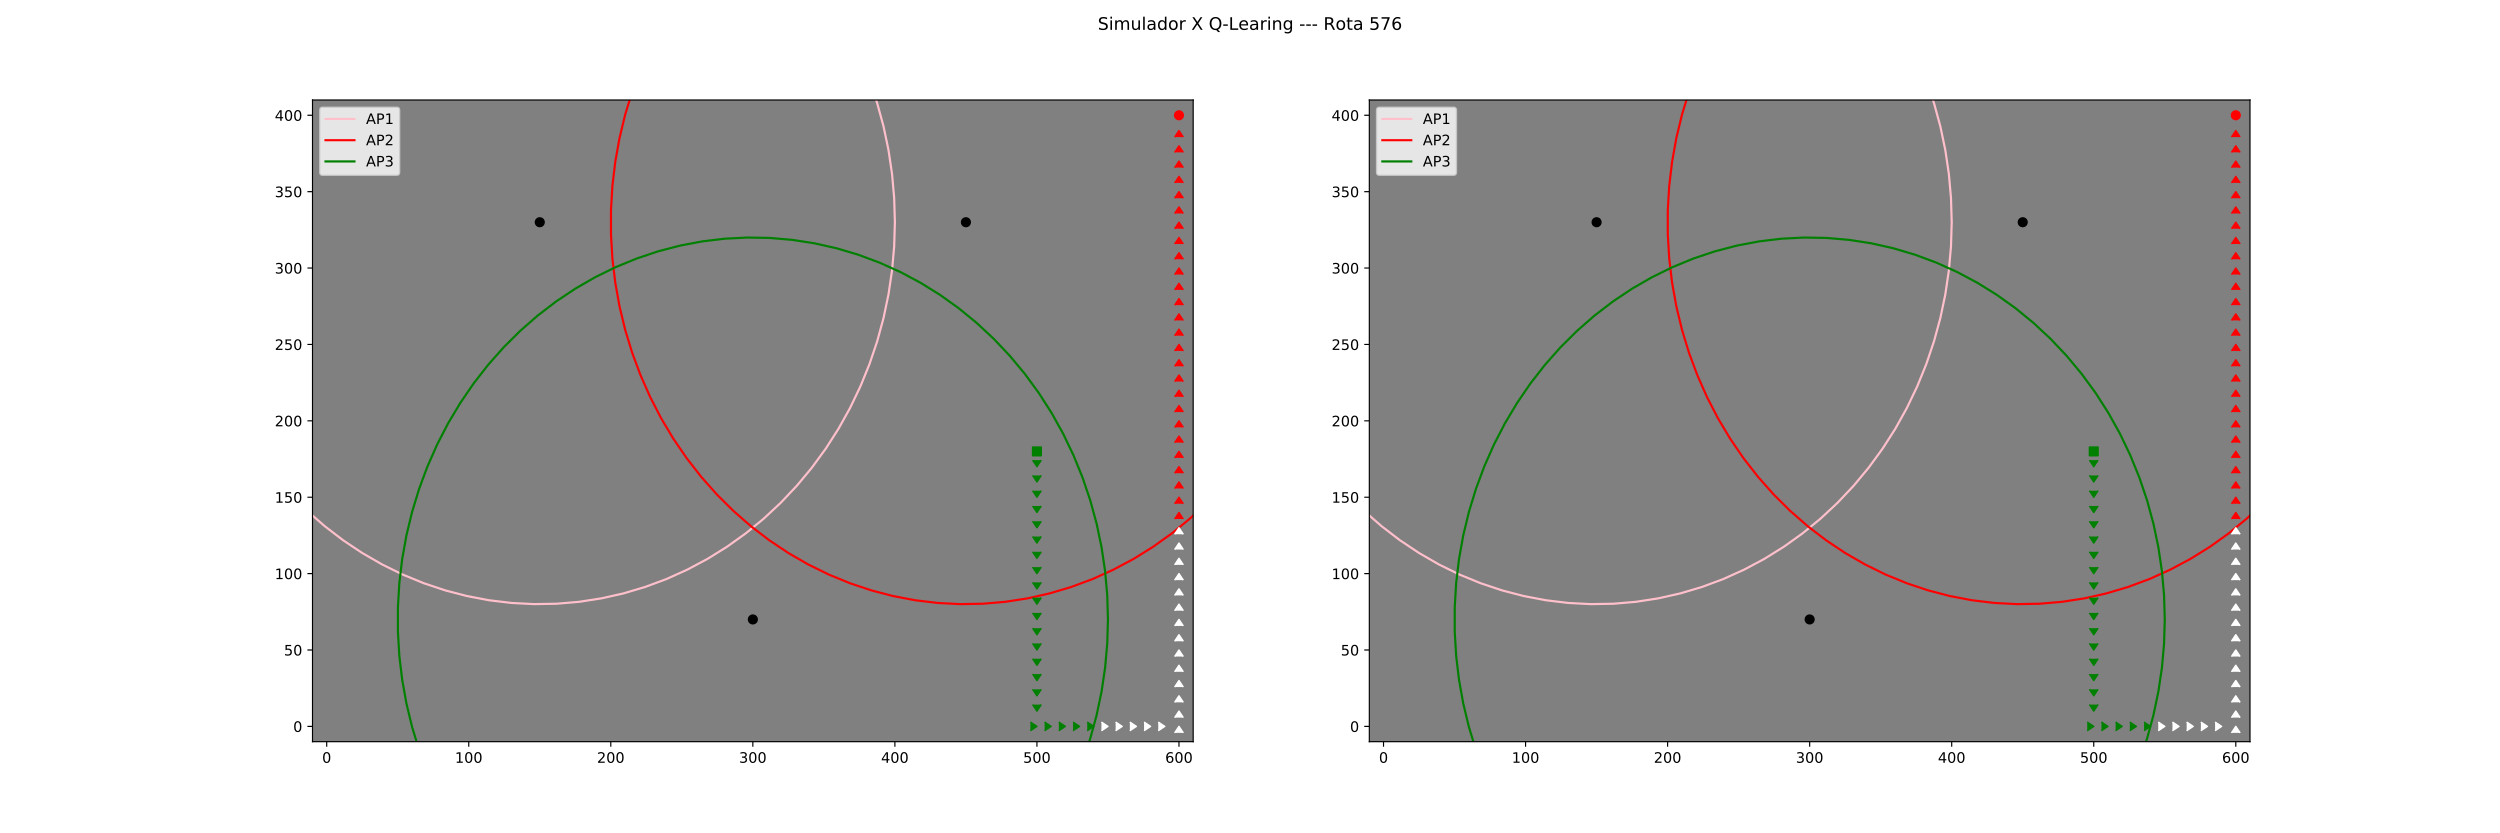 <?xml version="1.0" encoding="utf-8" standalone="no"?>
<!DOCTYPE svg PUBLIC "-//W3C//DTD SVG 1.1//EN"
  "http://www.w3.org/Graphics/SVG/1.1/DTD/svg11.dtd">
<!-- Created with matplotlib (http://matplotlib.org/) -->
<svg height="576pt" version="1.1" viewBox="0 0 1728 576" width="1728pt" xmlns="http://www.w3.org/2000/svg" xmlns:xlink="http://www.w3.org/1999/xlink">
 <defs>
  <style type="text/css">
*{stroke-linecap:butt;stroke-linejoin:round;}
  </style>
 </defs>
 <g id="figure_1">
  <g id="patch_1">
   <path d="M 0 576 
L 1728 576 
L 1728 0 
L 0 0 
z
" style="fill:#ffffff;"/>
  </g>
  <g id="axes_1">
   <g id="patch_2">
    <path d="M 216 512.64 
L 824.727 512.64 
L 824.727 69.12 
L 216 69.12 
z
" style="fill:#808080;"/>
   </g>
   <g id="matplotlib.axis_1">
    <g id="xtick_1">
     <g id="line2d_1">
      <defs>
       <path d="M 0 0 
L 0 3.5 
" id="m30b90dd137" style="stroke:#000000;stroke-width:0.8;"/>
      </defs>
      <g>
       <use style="stroke:#000000;stroke-width:0.8;" x="225.818" xlink:href="#m30b90dd137" y="512.64"/>
      </g>
     </g>
     <g id="text_1">
      <!-- 0 -->
      <defs>
       <path d="M 31.781 66.406 
Q 24.172 66.406 20.328 58.906 
Q 16.5 51.422 16.5 36.375 
Q 16.5 21.391 20.328 13.891 
Q 24.172 6.391 31.781 6.391 
Q 39.453 6.391 43.281 13.891 
Q 47.125 21.391 47.125 36.375 
Q 47.125 51.422 43.281 58.906 
Q 39.453 66.406 31.781 66.406 
z
M 31.781 74.219 
Q 44.047 74.219 50.516 64.516 
Q 56.984 54.828 56.984 36.375 
Q 56.984 17.969 50.516 8.266 
Q 44.047 -1.422 31.781 -1.422 
Q 19.531 -1.422 13.062 8.266 
Q 6.594 17.969 6.594 36.375 
Q 6.594 54.828 13.062 64.516 
Q 19.531 74.219 31.781 74.219 
z
" id="DejaVuSans-30"/>
      </defs>
      <g transform="translate(222.637 527.238)scale(0.1 -0.1)">
       <use xlink:href="#DejaVuSans-30"/>
      </g>
     </g>
    </g>
    <g id="xtick_2">
     <g id="line2d_2">
      <g>
       <use style="stroke:#000000;stroke-width:0.8;" x="324" xlink:href="#m30b90dd137" y="512.64"/>
      </g>
     </g>
     <g id="text_2">
      <!-- 100 -->
      <defs>
       <path d="M 12.406 8.297 
L 28.516 8.297 
L 28.516 63.922 
L 10.984 60.406 
L 10.984 69.391 
L 28.422 72.906 
L 38.281 72.906 
L 38.281 8.297 
L 54.391 8.297 
L 54.391 0 
L 12.406 0 
z
" id="DejaVuSans-31"/>
      </defs>
      <g transform="translate(314.456 527.238)scale(0.1 -0.1)">
       <use xlink:href="#DejaVuSans-31"/>
       <use x="63.623" xlink:href="#DejaVuSans-30"/>
       <use x="127.246" xlink:href="#DejaVuSans-30"/>
      </g>
     </g>
    </g>
    <g id="xtick_3">
     <g id="line2d_3">
      <g>
       <use style="stroke:#000000;stroke-width:0.8;" x="422.182" xlink:href="#m30b90dd137" y="512.64"/>
      </g>
     </g>
     <g id="text_3">
      <!-- 200 -->
      <defs>
       <path d="M 19.188 8.297 
L 53.609 8.297 
L 53.609 0 
L 7.328 0 
L 7.328 8.297 
Q 12.938 14.109 22.625 23.891 
Q 32.328 33.688 34.812 36.531 
Q 39.547 41.844 41.422 45.531 
Q 43.312 49.219 43.312 52.781 
Q 43.312 58.594 39.234 62.25 
Q 35.156 65.922 28.609 65.922 
Q 23.969 65.922 18.812 64.312 
Q 13.672 62.703 7.812 59.422 
L 7.812 69.391 
Q 13.766 71.781 18.938 73 
Q 24.125 74.219 28.422 74.219 
Q 39.75 74.219 46.484 68.547 
Q 53.219 62.891 53.219 53.422 
Q 53.219 48.922 51.531 44.891 
Q 49.859 40.875 45.406 35.406 
Q 44.188 33.984 37.641 27.219 
Q 31.109 20.453 19.188 8.297 
z
" id="DejaVuSans-32"/>
      </defs>
      <g transform="translate(412.638 527.238)scale(0.1 -0.1)">
       <use xlink:href="#DejaVuSans-32"/>
       <use x="63.623" xlink:href="#DejaVuSans-30"/>
       <use x="127.246" xlink:href="#DejaVuSans-30"/>
      </g>
     </g>
    </g>
    <g id="xtick_4">
     <g id="line2d_4">
      <g>
       <use style="stroke:#000000;stroke-width:0.8;" x="520.364" xlink:href="#m30b90dd137" y="512.64"/>
      </g>
     </g>
     <g id="text_4">
      <!-- 300 -->
      <defs>
       <path d="M 40.578 39.312 
Q 47.656 37.797 51.625 33 
Q 55.609 28.219 55.609 21.188 
Q 55.609 10.406 48.188 4.484 
Q 40.766 -1.422 27.094 -1.422 
Q 22.516 -1.422 17.656 -0.516 
Q 12.797 0.391 7.625 2.203 
L 7.625 11.719 
Q 11.719 9.328 16.594 8.109 
Q 21.484 6.891 26.812 6.891 
Q 36.078 6.891 40.938 10.547 
Q 45.797 14.203 45.797 21.188 
Q 45.797 27.641 41.281 31.266 
Q 36.766 34.906 28.719 34.906 
L 20.219 34.906 
L 20.219 43.016 
L 29.109 43.016 
Q 36.375 43.016 40.234 45.922 
Q 44.094 48.828 44.094 54.297 
Q 44.094 59.906 40.109 62.906 
Q 36.141 65.922 28.719 65.922 
Q 24.656 65.922 20.016 65.031 
Q 15.375 64.156 9.812 62.312 
L 9.812 71.094 
Q 15.438 72.656 20.344 73.438 
Q 25.25 74.219 29.594 74.219 
Q 40.828 74.219 47.359 69.109 
Q 53.906 64.016 53.906 55.328 
Q 53.906 49.266 50.438 45.094 
Q 46.969 40.922 40.578 39.312 
z
" id="DejaVuSans-33"/>
      </defs>
      <g transform="translate(510.82 527.238)scale(0.1 -0.1)">
       <use xlink:href="#DejaVuSans-33"/>
       <use x="63.623" xlink:href="#DejaVuSans-30"/>
       <use x="127.246" xlink:href="#DejaVuSans-30"/>
      </g>
     </g>
    </g>
    <g id="xtick_5">
     <g id="line2d_5">
      <g>
       <use style="stroke:#000000;stroke-width:0.8;" x="618.545" xlink:href="#m30b90dd137" y="512.64"/>
      </g>
     </g>
     <g id="text_5">
      <!-- 400 -->
      <defs>
       <path d="M 37.797 64.312 
L 12.891 25.391 
L 37.797 25.391 
z
M 35.203 72.906 
L 47.609 72.906 
L 47.609 25.391 
L 58.016 25.391 
L 58.016 17.188 
L 47.609 17.188 
L 47.609 0 
L 37.797 0 
L 37.797 17.188 
L 4.891 17.188 
L 4.891 26.703 
z
" id="DejaVuSans-34"/>
      </defs>
      <g transform="translate(609.002 527.238)scale(0.1 -0.1)">
       <use xlink:href="#DejaVuSans-34"/>
       <use x="63.623" xlink:href="#DejaVuSans-30"/>
       <use x="127.246" xlink:href="#DejaVuSans-30"/>
      </g>
     </g>
    </g>
    <g id="xtick_6">
     <g id="line2d_6">
      <g>
       <use style="stroke:#000000;stroke-width:0.8;" x="716.727" xlink:href="#m30b90dd137" y="512.64"/>
      </g>
     </g>
     <g id="text_6">
      <!-- 500 -->
      <defs>
       <path d="M 10.797 72.906 
L 49.516 72.906 
L 49.516 64.594 
L 19.828 64.594 
L 19.828 46.734 
Q 21.969 47.469 24.109 47.828 
Q 26.266 48.188 28.422 48.188 
Q 40.625 48.188 47.75 41.5 
Q 54.891 34.812 54.891 23.391 
Q 54.891 11.625 47.562 5.094 
Q 40.234 -1.422 26.906 -1.422 
Q 22.312 -1.422 17.547 -0.641 
Q 12.797 0.141 7.719 1.703 
L 7.719 11.625 
Q 12.109 9.234 16.797 8.062 
Q 21.484 6.891 26.703 6.891 
Q 35.156 6.891 40.078 11.328 
Q 45.016 15.766 45.016 23.391 
Q 45.016 31 40.078 35.438 
Q 35.156 39.891 26.703 39.891 
Q 22.75 39.891 18.812 39.016 
Q 14.891 38.141 10.797 36.281 
z
" id="DejaVuSans-35"/>
      </defs>
      <g transform="translate(707.184 527.238)scale(0.1 -0.1)">
       <use xlink:href="#DejaVuSans-35"/>
       <use x="63.623" xlink:href="#DejaVuSans-30"/>
       <use x="127.246" xlink:href="#DejaVuSans-30"/>
      </g>
     </g>
    </g>
    <g id="xtick_7">
     <g id="line2d_7">
      <g>
       <use style="stroke:#000000;stroke-width:0.8;" x="814.909" xlink:href="#m30b90dd137" y="512.64"/>
      </g>
     </g>
     <g id="text_7">
      <!-- 600 -->
      <defs>
       <path d="M 33.016 40.375 
Q 26.375 40.375 22.484 35.828 
Q 18.609 31.297 18.609 23.391 
Q 18.609 15.531 22.484 10.953 
Q 26.375 6.391 33.016 6.391 
Q 39.656 6.391 43.531 10.953 
Q 47.406 15.531 47.406 23.391 
Q 47.406 31.297 43.531 35.828 
Q 39.656 40.375 33.016 40.375 
z
M 52.594 71.297 
L 52.594 62.312 
Q 48.875 64.062 45.094 64.984 
Q 41.312 65.922 37.594 65.922 
Q 27.828 65.922 22.672 59.328 
Q 17.531 52.734 16.797 39.406 
Q 19.672 43.656 24.016 45.922 
Q 28.375 48.188 33.594 48.188 
Q 44.578 48.188 50.953 41.516 
Q 57.328 34.859 57.328 23.391 
Q 57.328 12.156 50.688 5.359 
Q 44.047 -1.422 33.016 -1.422 
Q 20.359 -1.422 13.672 8.266 
Q 6.984 17.969 6.984 36.375 
Q 6.984 53.656 15.188 63.938 
Q 23.391 74.219 37.203 74.219 
Q 40.922 74.219 44.703 73.484 
Q 48.484 72.75 52.594 71.297 
z
" id="DejaVuSans-36"/>
      </defs>
      <g transform="translate(805.365 527.238)scale(0.1 -0.1)">
       <use xlink:href="#DejaVuSans-36"/>
       <use x="63.623" xlink:href="#DejaVuSans-30"/>
       <use x="127.246" xlink:href="#DejaVuSans-30"/>
      </g>
     </g>
    </g>
   </g>
   <g id="matplotlib.axis_2">
    <g id="ytick_1">
     <g id="line2d_8">
      <defs>
       <path d="M 0 0 
L -3.5 0 
" id="ma23f39c0c0" style="stroke:#000000;stroke-width:0.8;"/>
      </defs>
      <g>
       <use style="stroke:#000000;stroke-width:0.8;" x="216" xlink:href="#ma23f39c0c0" y="502.08"/>
      </g>
     </g>
     <g id="text_8">
      <!-- 0 -->
      <g transform="translate(202.637 505.879)scale(0.1 -0.1)">
       <use xlink:href="#DejaVuSans-30"/>
      </g>
     </g>
    </g>
    <g id="ytick_2">
     <g id="line2d_9">
      <g>
       <use style="stroke:#000000;stroke-width:0.8;" x="216" xlink:href="#ma23f39c0c0" y="449.28"/>
      </g>
     </g>
     <g id="text_9">
      <!-- 50 -->
      <g transform="translate(196.275 453.079)scale(0.1 -0.1)">
       <use xlink:href="#DejaVuSans-35"/>
       <use x="63.623" xlink:href="#DejaVuSans-30"/>
      </g>
     </g>
    </g>
    <g id="ytick_3">
     <g id="line2d_10">
      <g>
       <use style="stroke:#000000;stroke-width:0.8;" x="216" xlink:href="#ma23f39c0c0" y="396.48"/>
      </g>
     </g>
     <g id="text_10">
      <!-- 100 -->
      <g transform="translate(189.912 400.279)scale(0.1 -0.1)">
       <use xlink:href="#DejaVuSans-31"/>
       <use x="63.623" xlink:href="#DejaVuSans-30"/>
       <use x="127.246" xlink:href="#DejaVuSans-30"/>
      </g>
     </g>
    </g>
    <g id="ytick_4">
     <g id="line2d_11">
      <g>
       <use style="stroke:#000000;stroke-width:0.8;" x="216" xlink:href="#ma23f39c0c0" y="343.68"/>
      </g>
     </g>
     <g id="text_11">
      <!-- 150 -->
      <g transform="translate(189.912 347.479)scale(0.1 -0.1)">
       <use xlink:href="#DejaVuSans-31"/>
       <use x="63.623" xlink:href="#DejaVuSans-35"/>
       <use x="127.246" xlink:href="#DejaVuSans-30"/>
      </g>
     </g>
    </g>
    <g id="ytick_5">
     <g id="line2d_12">
      <g>
       <use style="stroke:#000000;stroke-width:0.8;" x="216" xlink:href="#ma23f39c0c0" y="290.88"/>
      </g>
     </g>
     <g id="text_12">
      <!-- 200 -->
      <g transform="translate(189.912 294.679)scale(0.1 -0.1)">
       <use xlink:href="#DejaVuSans-32"/>
       <use x="63.623" xlink:href="#DejaVuSans-30"/>
       <use x="127.246" xlink:href="#DejaVuSans-30"/>
      </g>
     </g>
    </g>
    <g id="ytick_6">
     <g id="line2d_13">
      <g>
       <use style="stroke:#000000;stroke-width:0.8;" x="216" xlink:href="#ma23f39c0c0" y="238.08"/>
      </g>
     </g>
     <g id="text_13">
      <!-- 250 -->
      <g transform="translate(189.912 241.879)scale(0.1 -0.1)">
       <use xlink:href="#DejaVuSans-32"/>
       <use x="63.623" xlink:href="#DejaVuSans-35"/>
       <use x="127.246" xlink:href="#DejaVuSans-30"/>
      </g>
     </g>
    </g>
    <g id="ytick_7">
     <g id="line2d_14">
      <g>
       <use style="stroke:#000000;stroke-width:0.8;" x="216" xlink:href="#ma23f39c0c0" y="185.28"/>
      </g>
     </g>
     <g id="text_14">
      <!-- 300 -->
      <g transform="translate(189.912 189.079)scale(0.1 -0.1)">
       <use xlink:href="#DejaVuSans-33"/>
       <use x="63.623" xlink:href="#DejaVuSans-30"/>
       <use x="127.246" xlink:href="#DejaVuSans-30"/>
      </g>
     </g>
    </g>
    <g id="ytick_8">
     <g id="line2d_15">
      <g>
       <use style="stroke:#000000;stroke-width:0.8;" x="216" xlink:href="#ma23f39c0c0" y="132.48"/>
      </g>
     </g>
     <g id="text_15">
      <!-- 350 -->
      <g transform="translate(189.912 136.279)scale(0.1 -0.1)">
       <use xlink:href="#DejaVuSans-33"/>
       <use x="63.623" xlink:href="#DejaVuSans-35"/>
       <use x="127.246" xlink:href="#DejaVuSans-30"/>
      </g>
     </g>
    </g>
    <g id="ytick_9">
     <g id="line2d_16">
      <g>
       <use style="stroke:#000000;stroke-width:0.8;" x="216" xlink:href="#ma23f39c0c0" y="79.68"/>
      </g>
     </g>
     <g id="text_16">
      <!-- 400 -->
      <g transform="translate(189.912 83.479)scale(0.1 -0.1)">
       <use xlink:href="#DejaVuSans-34"/>
       <use x="63.623" xlink:href="#DejaVuSans-30"/>
       <use x="127.246" xlink:href="#DejaVuSans-30"/>
      </g>
     </g>
    </g>
   </g>
   <g id="line2d_17">
    <defs>
     <path d="M 0 3 
C 0.796 3 1.559 2.684 2.121 2.121 
C 2.684 1.559 3 0.796 3 0 
C 3 -0.796 2.684 -1.559 2.121 -2.121 
C 1.559 -2.684 0.796 -3 0 -3 
C -0.796 -3 -1.559 -2.684 -2.121 -2.121 
C -2.684 -1.559 -3 -0.796 -3 0 
C -3 0.796 -2.684 1.559 -2.121 2.121 
C -1.559 2.684 -0.796 3 0 3 
z
" id="mba483a5858" style="stroke:#000000;"/>
    </defs>
    <g clip-path="url(#p7940392674)">
     <use style="stroke:#000000;" x="373.091" xlink:href="#mba483a5858" y="153.6"/>
    </g>
   </g>
   <g id="line2d_18">
    <path clip-path="url(#p7940392674)" d="M 618.545 153.6 
L 618.051 136.856 
L 616.571 120.18 
L 614.11 103.638 
L 610.678 87.297 
L 606.29 71.223 
L 600.963 55.481 
L 594.718 40.134 
L 587.581 25.244 
L 579.58 10.871 
L 571.982 -1 
M 174.267 -1 
L 170.916 3.896 
L 162.495 17.989 
L 154.922 32.628 
L 148.228 47.754 
L 142.439 63.307 
L 137.579 79.223 
L 133.667 95.438 
L 130.72 111.888 
L 128.748 128.505 
L 127.76 145.224 
L 127.76 161.976 
L 128.748 178.695 
L 130.72 195.312 
L 133.667 211.762 
L 137.579 227.977 
L 142.439 243.893 
L 148.228 259.446 
L 154.922 274.572 
L 162.495 289.211 
L 170.916 303.304 
L 180.151 316.794 
L 190.162 329.627 
L 200.911 341.751 
L 212.352 353.118 
L 224.441 363.681 
L 237.129 373.398 
L 250.364 382.231 
L 264.093 390.142 
L 278.261 397.102 
L 292.811 403.08 
L 307.684 408.054 
L 322.82 412.004 
L 338.159 414.913 
L 353.639 416.77 
L 369.197 417.567 
L 384.77 417.301 
L 400.297 415.973 
L 415.714 413.589 
L 430.959 410.158 
L 445.971 405.694 
L 460.69 400.215 
L 475.056 393.743 
L 489.012 386.304 
L 502.501 377.928 
L 515.469 368.648 
L 527.863 358.503 
L 539.634 347.532 
L 550.735 335.781 
L 561.12 323.296 
L 570.748 310.128 
L 579.58 296.329 
L 587.581 281.956 
L 594.718 267.066 
L 600.963 251.719 
L 606.29 235.977 
L 610.678 219.903 
L 614.11 203.562 
L 616.571 187.02 
L 618.051 170.344 
L 618.545 153.6 
" style="fill:none;stroke:#ffc0cb;stroke-linecap:square;stroke-width:1.5;"/>
   </g>
   <g id="line2d_19">
    <g clip-path="url(#p7940392674)">
     <use style="stroke:#000000;" x="667.636" xlink:href="#mba483a5858" y="153.6"/>
    </g>
   </g>
   <g id="line2d_20">
    <path clip-path="url(#p7940392674)" d="M 913.091 153.6 
L 912.597 136.856 
L 911.116 120.18 
L 908.655 103.638 
L 905.224 87.297 
L 900.836 71.223 
L 895.508 55.481 
L 889.264 40.134 
L 882.127 25.244 
L 874.126 10.871 
L 866.528 -1 
M 468.813 -1 
L 465.461 3.896 
L 457.04 17.989 
L 449.468 32.628 
L 442.773 47.754 
L 436.985 63.307 
L 432.124 79.223 
L 428.213 95.438 
L 425.265 111.888 
L 423.293 128.505 
L 422.305 145.224 
L 422.305 161.976 
L 423.293 178.695 
L 425.265 195.312 
L 428.213 211.762 
L 432.124 227.977 
L 436.985 243.893 
L 442.773 259.446 
L 449.468 274.572 
L 457.04 289.211 
L 465.461 303.304 
L 474.696 316.794 
L 484.708 329.627 
L 495.456 341.751 
L 506.898 353.118 
L 518.987 363.681 
L 531.674 373.398 
L 544.909 382.231 
L 558.638 390.142 
L 572.806 397.102 
L 587.356 403.08 
L 602.229 408.054 
L 617.366 412.004 
L 632.705 414.913 
L 648.184 416.77 
L 663.742 417.567 
L 679.316 417.301 
L 694.842 415.973 
L 710.259 413.589 
L 725.504 410.158 
L 740.517 405.694 
L 755.236 400.215 
L 769.602 393.743 
L 783.557 386.304 
L 797.046 377.928 
L 810.014 368.648 
L 822.408 358.503 
L 834.18 347.532 
L 845.28 335.781 
L 855.665 323.296 
L 865.294 310.128 
L 874.126 296.329 
L 882.127 281.956 
L 889.264 267.066 
L 895.508 251.719 
L 900.836 235.977 
L 905.224 219.903 
L 908.655 203.562 
L 911.116 187.02 
L 912.597 170.344 
L 913.091 153.6 
" style="fill:none;stroke:#ff0000;stroke-linecap:square;stroke-width:1.5;"/>
   </g>
   <g id="line2d_21">
    <g clip-path="url(#p7940392674)">
     <use style="stroke:#000000;" x="520.364" xlink:href="#mba483a5858" y="428.16"/>
    </g>
   </g>
   <g id="line2d_22">
    <path clip-path="url(#p7940392674)" d="M 765.818 428.16 
L 765.324 411.416 
L 763.843 394.74 
L 761.382 378.198 
L 757.951 361.857 
L 753.563 345.783 
L 748.236 330.041 
L 741.991 314.694 
L 734.854 299.804 
L 726.853 285.431 
L 718.021 271.632 
L 708.393 258.464 
L 698.007 245.979 
L 686.907 234.228 
L 675.136 223.257 
L 662.741 213.112 
L 649.774 203.832 
L 636.285 195.456 
L 622.329 188.017 
L 607.963 181.545 
L 593.244 176.066 
L 578.232 171.602 
L 562.986 168.171 
L 547.569 165.787 
L 532.043 164.459 
L 516.469 164.193 
L 500.911 164.99 
L 485.432 166.847 
L 470.093 169.756 
L 454.956 173.706 
L 440.083 178.68 
L 425.533 184.658 
L 411.365 191.618 
L 397.636 199.529 
L 384.401 208.362 
L 371.714 218.079 
L 359.625 228.642 
L 348.183 240.009 
L 337.435 252.133 
L 327.423 264.966 
L 318.188 278.456 
L 309.768 292.549 
L 302.195 307.188 
L 295.501 322.314 
L 289.712 337.867 
L 284.852 353.783 
L 280.94 369.998 
L 277.992 386.448 
L 276.021 403.065 
L 275.033 419.784 
L 275.033 436.536 
L 276.021 453.255 
L 277.992 469.872 
L 280.94 486.322 
L 284.852 502.537 
L 289.712 518.453 
L 295.501 534.006 
L 302.195 549.132 
L 309.768 563.771 
L 317.672 577 
M 722.942 577 
L 726.853 570.889 
L 734.854 556.516 
L 741.991 541.626 
L 748.236 526.279 
L 753.563 510.537 
L 757.951 494.463 
L 761.382 478.122 
L 763.843 461.58 
L 765.324 444.904 
L 765.818 428.16 
" style="fill:none;stroke:#008000;stroke-linecap:square;stroke-width:1.5;"/>
   </g>
   <g id="line2d_23">
    <path clip-path="url(#p7940392674)" d="M 716.727 312 
" style="fill:none;stroke:#008000;stroke-linecap:square;stroke-width:1.5;"/>
    <defs>
     <path d="M -3 3 
L 3 3 
L 3 -3 
L -3 -3 
z
" id="m186f5bd4bd" style="stroke:#008000;stroke-linejoin:miter;"/>
    </defs>
    <g clip-path="url(#p7940392674)">
     <use style="fill:#008000;stroke:#008000;stroke-linejoin:miter;" x="716.727" xlink:href="#m186f5bd4bd" y="312"/>
    </g>
   </g>
   <g id="line2d_24">
    <path clip-path="url(#p7940392674)" d="M 716.727 322.56 
" style="fill:none;stroke:#008000;stroke-linecap:square;stroke-width:1.5;"/>
    <defs>
     <path d="M -3 -4.5 
L 0 0 
L 3 -4.5 
" id="mfe0fecf66f" style="stroke:#008000;stroke-linejoin:miter;"/>
    </defs>
    <g clip-path="url(#p7940392674)">
     <use style="fill:#008000;stroke:#008000;stroke-linejoin:miter;" x="716.727" xlink:href="#mfe0fecf66f" y="322.56"/>
    </g>
   </g>
   <g id="line2d_25">
    <path clip-path="url(#p7940392674)" d="M 716.727 333.12 
" style="fill:none;stroke:#008000;stroke-linecap:square;stroke-width:1.5;"/>
    <g clip-path="url(#p7940392674)">
     <use style="fill:#008000;stroke:#008000;stroke-linejoin:miter;" x="716.727" xlink:href="#mfe0fecf66f" y="333.12"/>
    </g>
   </g>
   <g id="line2d_26">
    <path clip-path="url(#p7940392674)" d="M 716.727 343.68 
" style="fill:none;stroke:#008000;stroke-linecap:square;stroke-width:1.5;"/>
    <g clip-path="url(#p7940392674)">
     <use style="fill:#008000;stroke:#008000;stroke-linejoin:miter;" x="716.727" xlink:href="#mfe0fecf66f" y="343.68"/>
    </g>
   </g>
   <g id="line2d_27">
    <path clip-path="url(#p7940392674)" d="M 716.727 354.24 
" style="fill:none;stroke:#008000;stroke-linecap:square;stroke-width:1.5;"/>
    <g clip-path="url(#p7940392674)">
     <use style="fill:#008000;stroke:#008000;stroke-linejoin:miter;" x="716.727" xlink:href="#mfe0fecf66f" y="354.24"/>
    </g>
   </g>
   <g id="line2d_28">
    <path clip-path="url(#p7940392674)" d="M 716.727 364.8 
" style="fill:none;stroke:#008000;stroke-linecap:square;stroke-width:1.5;"/>
    <g clip-path="url(#p7940392674)">
     <use style="fill:#008000;stroke:#008000;stroke-linejoin:miter;" x="716.727" xlink:href="#mfe0fecf66f" y="364.8"/>
    </g>
   </g>
   <g id="line2d_29">
    <path clip-path="url(#p7940392674)" d="M 716.727 375.36 
" style="fill:none;stroke:#008000;stroke-linecap:square;stroke-width:1.5;"/>
    <g clip-path="url(#p7940392674)">
     <use style="fill:#008000;stroke:#008000;stroke-linejoin:miter;" x="716.727" xlink:href="#mfe0fecf66f" y="375.36"/>
    </g>
   </g>
   <g id="line2d_30">
    <path clip-path="url(#p7940392674)" d="M 716.727 385.92 
" style="fill:none;stroke:#008000;stroke-linecap:square;stroke-width:1.5;"/>
    <g clip-path="url(#p7940392674)">
     <use style="fill:#008000;stroke:#008000;stroke-linejoin:miter;" x="716.727" xlink:href="#mfe0fecf66f" y="385.92"/>
    </g>
   </g>
   <g id="line2d_31">
    <path clip-path="url(#p7940392674)" d="M 716.727 396.48 
" style="fill:none;stroke:#008000;stroke-linecap:square;stroke-width:1.5;"/>
    <g clip-path="url(#p7940392674)">
     <use style="fill:#008000;stroke:#008000;stroke-linejoin:miter;" x="716.727" xlink:href="#mfe0fecf66f" y="396.48"/>
    </g>
   </g>
   <g id="line2d_32">
    <path clip-path="url(#p7940392674)" d="M 716.727 407.04 
" style="fill:none;stroke:#008000;stroke-linecap:square;stroke-width:1.5;"/>
    <g clip-path="url(#p7940392674)">
     <use style="fill:#008000;stroke:#008000;stroke-linejoin:miter;" x="716.727" xlink:href="#mfe0fecf66f" y="407.04"/>
    </g>
   </g>
   <g id="line2d_33">
    <path clip-path="url(#p7940392674)" d="M 716.727 417.6 
" style="fill:none;stroke:#008000;stroke-linecap:square;stroke-width:1.5;"/>
    <g clip-path="url(#p7940392674)">
     <use style="fill:#008000;stroke:#008000;stroke-linejoin:miter;" x="716.727" xlink:href="#mfe0fecf66f" y="417.6"/>
    </g>
   </g>
   <g id="line2d_34">
    <path clip-path="url(#p7940392674)" d="M 716.727 428.16 
" style="fill:none;stroke:#008000;stroke-linecap:square;stroke-width:1.5;"/>
    <g clip-path="url(#p7940392674)">
     <use style="fill:#008000;stroke:#008000;stroke-linejoin:miter;" x="716.727" xlink:href="#mfe0fecf66f" y="428.16"/>
    </g>
   </g>
   <g id="line2d_35">
    <path clip-path="url(#p7940392674)" d="M 716.727 438.72 
" style="fill:none;stroke:#008000;stroke-linecap:square;stroke-width:1.5;"/>
    <g clip-path="url(#p7940392674)">
     <use style="fill:#008000;stroke:#008000;stroke-linejoin:miter;" x="716.727" xlink:href="#mfe0fecf66f" y="438.72"/>
    </g>
   </g>
   <g id="line2d_36">
    <path clip-path="url(#p7940392674)" d="M 716.727 449.28 
" style="fill:none;stroke:#008000;stroke-linecap:square;stroke-width:1.5;"/>
    <g clip-path="url(#p7940392674)">
     <use style="fill:#008000;stroke:#008000;stroke-linejoin:miter;" x="716.727" xlink:href="#mfe0fecf66f" y="449.28"/>
    </g>
   </g>
   <g id="line2d_37">
    <path clip-path="url(#p7940392674)" d="M 716.727 459.84 
" style="fill:none;stroke:#008000;stroke-linecap:square;stroke-width:1.5;"/>
    <g clip-path="url(#p7940392674)">
     <use style="fill:#008000;stroke:#008000;stroke-linejoin:miter;" x="716.727" xlink:href="#mfe0fecf66f" y="459.84"/>
    </g>
   </g>
   <g id="line2d_38">
    <path clip-path="url(#p7940392674)" d="M 716.727 470.4 
" style="fill:none;stroke:#008000;stroke-linecap:square;stroke-width:1.5;"/>
    <g clip-path="url(#p7940392674)">
     <use style="fill:#008000;stroke:#008000;stroke-linejoin:miter;" x="716.727" xlink:href="#mfe0fecf66f" y="470.4"/>
    </g>
   </g>
   <g id="line2d_39">
    <path clip-path="url(#p7940392674)" d="M 716.727 480.96 
" style="fill:none;stroke:#008000;stroke-linecap:square;stroke-width:1.5;"/>
    <g clip-path="url(#p7940392674)">
     <use style="fill:#008000;stroke:#008000;stroke-linejoin:miter;" x="716.727" xlink:href="#mfe0fecf66f" y="480.96"/>
    </g>
   </g>
   <g id="line2d_40">
    <path clip-path="url(#p7940392674)" d="M 716.727 491.52 
" style="fill:none;stroke:#008000;stroke-linecap:square;stroke-width:1.5;"/>
    <g clip-path="url(#p7940392674)">
     <use style="fill:#008000;stroke:#008000;stroke-linejoin:miter;" x="716.727" xlink:href="#mfe0fecf66f" y="491.52"/>
    </g>
   </g>
   <g id="line2d_41">
    <path clip-path="url(#p7940392674)" d="M 716.727 502.08 
" style="fill:none;stroke:#008000;stroke-linecap:square;stroke-width:1.5;"/>
    <defs>
     <path d="M -4.5 3 
L 0 0 
L -4.5 -3 
" id="m87a6f36381" style="stroke:#008000;stroke-linejoin:miter;"/>
    </defs>
    <g clip-path="url(#p7940392674)">
     <use style="fill:#008000;stroke:#008000;stroke-linejoin:miter;" x="716.727" xlink:href="#m87a6f36381" y="502.08"/>
    </g>
   </g>
   <g id="line2d_42">
    <path clip-path="url(#p7940392674)" d="M 726.545 502.08 
" style="fill:none;stroke:#008000;stroke-linecap:square;stroke-width:1.5;"/>
    <g clip-path="url(#p7940392674)">
     <use style="fill:#008000;stroke:#008000;stroke-linejoin:miter;" x="726.545" xlink:href="#m87a6f36381" y="502.08"/>
    </g>
   </g>
   <g id="line2d_43">
    <path clip-path="url(#p7940392674)" d="M 736.364 502.08 
" style="fill:none;stroke:#008000;stroke-linecap:square;stroke-width:1.5;"/>
    <g clip-path="url(#p7940392674)">
     <use style="fill:#008000;stroke:#008000;stroke-linejoin:miter;" x="736.364" xlink:href="#m87a6f36381" y="502.08"/>
    </g>
   </g>
   <g id="line2d_44">
    <path clip-path="url(#p7940392674)" d="M 746.182 502.08 
" style="fill:none;stroke:#008000;stroke-linecap:square;stroke-width:1.5;"/>
    <g clip-path="url(#p7940392674)">
     <use style="fill:#008000;stroke:#008000;stroke-linejoin:miter;" x="746.182" xlink:href="#m87a6f36381" y="502.08"/>
    </g>
   </g>
   <g id="line2d_45">
    <path clip-path="url(#p7940392674)" d="M 756 502.08 
" style="fill:none;stroke:#008000;stroke-linecap:square;stroke-width:1.5;"/>
    <g clip-path="url(#p7940392674)">
     <use style="fill:#008000;stroke:#008000;stroke-linejoin:miter;" x="756" xlink:href="#m87a6f36381" y="502.08"/>
    </g>
   </g>
   <g id="line2d_46">
    <path clip-path="url(#p7940392674)" d="M 765.818 502.08 
" style="fill:none;stroke:#ffffff;stroke-linecap:square;stroke-width:1.5;"/>
    <defs>
     <path d="M -4.5 3 
L 0 0 
L -4.5 -3 
" id="m816b3cc539" style="stroke:#ffffff;stroke-linejoin:miter;"/>
    </defs>
    <g clip-path="url(#p7940392674)">
     <use style="fill:#ffffff;stroke:#ffffff;stroke-linejoin:miter;" x="765.818" xlink:href="#m816b3cc539" y="502.08"/>
    </g>
   </g>
   <g id="line2d_47">
    <path clip-path="url(#p7940392674)" d="M 775.636 502.08 
" style="fill:none;stroke:#ffffff;stroke-linecap:square;stroke-width:1.5;"/>
    <g clip-path="url(#p7940392674)">
     <use style="fill:#ffffff;stroke:#ffffff;stroke-linejoin:miter;" x="775.636" xlink:href="#m816b3cc539" y="502.08"/>
    </g>
   </g>
   <g id="line2d_48">
    <path clip-path="url(#p7940392674)" d="M 785.455 502.08 
" style="fill:none;stroke:#ffffff;stroke-linecap:square;stroke-width:1.5;"/>
    <g clip-path="url(#p7940392674)">
     <use style="fill:#ffffff;stroke:#ffffff;stroke-linejoin:miter;" x="785.455" xlink:href="#m816b3cc539" y="502.08"/>
    </g>
   </g>
   <g id="line2d_49">
    <path clip-path="url(#p7940392674)" d="M 795.273 502.08 
" style="fill:none;stroke:#ffffff;stroke-linecap:square;stroke-width:1.5;"/>
    <g clip-path="url(#p7940392674)">
     <use style="fill:#ffffff;stroke:#ffffff;stroke-linejoin:miter;" x="795.273" xlink:href="#m816b3cc539" y="502.08"/>
    </g>
   </g>
   <g id="line2d_50">
    <path clip-path="url(#p7940392674)" d="M 805.091 502.08 
" style="fill:none;stroke:#ffffff;stroke-linecap:square;stroke-width:1.5;"/>
    <g clip-path="url(#p7940392674)">
     <use style="fill:#ffffff;stroke:#ffffff;stroke-linejoin:miter;" x="805.091" xlink:href="#m816b3cc539" y="502.08"/>
    </g>
   </g>
   <g id="line2d_51">
    <path clip-path="url(#p7940392674)" d="M 814.909 502.08 
" style="fill:none;stroke:#ffffff;stroke-linecap:square;stroke-width:1.5;"/>
    <defs>
     <path d="M 3 4.5 
L 0 0 
L -3 4.5 
" id="ma46d6855c0" style="stroke:#ffffff;stroke-linejoin:miter;"/>
    </defs>
    <g clip-path="url(#p7940392674)">
     <use style="fill:#ffffff;stroke:#ffffff;stroke-linejoin:miter;" x="814.909" xlink:href="#ma46d6855c0" y="502.08"/>
    </g>
   </g>
   <g id="line2d_52">
    <path clip-path="url(#p7940392674)" d="M 814.909 491.52 
" style="fill:none;stroke:#ffffff;stroke-linecap:square;stroke-width:1.5;"/>
    <g clip-path="url(#p7940392674)">
     <use style="fill:#ffffff;stroke:#ffffff;stroke-linejoin:miter;" x="814.909" xlink:href="#ma46d6855c0" y="491.52"/>
    </g>
   </g>
   <g id="line2d_53">
    <path clip-path="url(#p7940392674)" d="M 814.909 480.96 
" style="fill:none;stroke:#ffffff;stroke-linecap:square;stroke-width:1.5;"/>
    <g clip-path="url(#p7940392674)">
     <use style="fill:#ffffff;stroke:#ffffff;stroke-linejoin:miter;" x="814.909" xlink:href="#ma46d6855c0" y="480.96"/>
    </g>
   </g>
   <g id="line2d_54">
    <path clip-path="url(#p7940392674)" d="M 814.909 470.4 
" style="fill:none;stroke:#ffffff;stroke-linecap:square;stroke-width:1.5;"/>
    <g clip-path="url(#p7940392674)">
     <use style="fill:#ffffff;stroke:#ffffff;stroke-linejoin:miter;" x="814.909" xlink:href="#ma46d6855c0" y="470.4"/>
    </g>
   </g>
   <g id="line2d_55">
    <path clip-path="url(#p7940392674)" d="M 814.909 459.84 
" style="fill:none;stroke:#ffffff;stroke-linecap:square;stroke-width:1.5;"/>
    <g clip-path="url(#p7940392674)">
     <use style="fill:#ffffff;stroke:#ffffff;stroke-linejoin:miter;" x="814.909" xlink:href="#ma46d6855c0" y="459.84"/>
    </g>
   </g>
   <g id="line2d_56">
    <path clip-path="url(#p7940392674)" d="M 814.909 449.28 
" style="fill:none;stroke:#ffffff;stroke-linecap:square;stroke-width:1.5;"/>
    <g clip-path="url(#p7940392674)">
     <use style="fill:#ffffff;stroke:#ffffff;stroke-linejoin:miter;" x="814.909" xlink:href="#ma46d6855c0" y="449.28"/>
    </g>
   </g>
   <g id="line2d_57">
    <path clip-path="url(#p7940392674)" d="M 814.909 438.72 
" style="fill:none;stroke:#ffffff;stroke-linecap:square;stroke-width:1.5;"/>
    <g clip-path="url(#p7940392674)">
     <use style="fill:#ffffff;stroke:#ffffff;stroke-linejoin:miter;" x="814.909" xlink:href="#ma46d6855c0" y="438.72"/>
    </g>
   </g>
   <g id="line2d_58">
    <path clip-path="url(#p7940392674)" d="M 814.909 428.16 
" style="fill:none;stroke:#ffffff;stroke-linecap:square;stroke-width:1.5;"/>
    <g clip-path="url(#p7940392674)">
     <use style="fill:#ffffff;stroke:#ffffff;stroke-linejoin:miter;" x="814.909" xlink:href="#ma46d6855c0" y="428.16"/>
    </g>
   </g>
   <g id="line2d_59">
    <path clip-path="url(#p7940392674)" d="M 814.909 417.6 
" style="fill:none;stroke:#ffffff;stroke-linecap:square;stroke-width:1.5;"/>
    <g clip-path="url(#p7940392674)">
     <use style="fill:#ffffff;stroke:#ffffff;stroke-linejoin:miter;" x="814.909" xlink:href="#ma46d6855c0" y="417.6"/>
    </g>
   </g>
   <g id="line2d_60">
    <path clip-path="url(#p7940392674)" d="M 814.909 407.04 
" style="fill:none;stroke:#ffffff;stroke-linecap:square;stroke-width:1.5;"/>
    <g clip-path="url(#p7940392674)">
     <use style="fill:#ffffff;stroke:#ffffff;stroke-linejoin:miter;" x="814.909" xlink:href="#ma46d6855c0" y="407.04"/>
    </g>
   </g>
   <g id="line2d_61">
    <path clip-path="url(#p7940392674)" d="M 814.909 396.48 
" style="fill:none;stroke:#ffffff;stroke-linecap:square;stroke-width:1.5;"/>
    <g clip-path="url(#p7940392674)">
     <use style="fill:#ffffff;stroke:#ffffff;stroke-linejoin:miter;" x="814.909" xlink:href="#ma46d6855c0" y="396.48"/>
    </g>
   </g>
   <g id="line2d_62">
    <path clip-path="url(#p7940392674)" d="M 814.909 385.92 
" style="fill:none;stroke:#ffffff;stroke-linecap:square;stroke-width:1.5;"/>
    <g clip-path="url(#p7940392674)">
     <use style="fill:#ffffff;stroke:#ffffff;stroke-linejoin:miter;" x="814.909" xlink:href="#ma46d6855c0" y="385.92"/>
    </g>
   </g>
   <g id="line2d_63">
    <path clip-path="url(#p7940392674)" d="M 814.909 375.36 
" style="fill:none;stroke:#ffffff;stroke-linecap:square;stroke-width:1.5;"/>
    <g clip-path="url(#p7940392674)">
     <use style="fill:#ffffff;stroke:#ffffff;stroke-linejoin:miter;" x="814.909" xlink:href="#ma46d6855c0" y="375.36"/>
    </g>
   </g>
   <g id="line2d_64">
    <path clip-path="url(#p7940392674)" d="M 814.909 364.8 
" style="fill:none;stroke:#ffffff;stroke-linecap:square;stroke-width:1.5;"/>
    <g clip-path="url(#p7940392674)">
     <use style="fill:#ffffff;stroke:#ffffff;stroke-linejoin:miter;" x="814.909" xlink:href="#ma46d6855c0" y="364.8"/>
    </g>
   </g>
   <g id="line2d_65">
    <path clip-path="url(#p7940392674)" d="M 814.909 354.24 
" style="fill:none;stroke:#ff0000;stroke-linecap:square;stroke-width:1.5;"/>
    <defs>
     <path d="M 3 4.5 
L 0 0 
L -3 4.5 
" id="mdd696681ac" style="stroke:#ff0000;stroke-linejoin:miter;"/>
    </defs>
    <g clip-path="url(#p7940392674)">
     <use style="fill:#ff0000;stroke:#ff0000;stroke-linejoin:miter;" x="814.909" xlink:href="#mdd696681ac" y="354.24"/>
    </g>
   </g>
   <g id="line2d_66">
    <path clip-path="url(#p7940392674)" d="M 814.909 343.68 
" style="fill:none;stroke:#ff0000;stroke-linecap:square;stroke-width:1.5;"/>
    <g clip-path="url(#p7940392674)">
     <use style="fill:#ff0000;stroke:#ff0000;stroke-linejoin:miter;" x="814.909" xlink:href="#mdd696681ac" y="343.68"/>
    </g>
   </g>
   <g id="line2d_67">
    <path clip-path="url(#p7940392674)" d="M 814.909 333.12 
" style="fill:none;stroke:#ff0000;stroke-linecap:square;stroke-width:1.5;"/>
    <g clip-path="url(#p7940392674)">
     <use style="fill:#ff0000;stroke:#ff0000;stroke-linejoin:miter;" x="814.909" xlink:href="#mdd696681ac" y="333.12"/>
    </g>
   </g>
   <g id="line2d_68">
    <path clip-path="url(#p7940392674)" d="M 814.909 322.56 
" style="fill:none;stroke:#ff0000;stroke-linecap:square;stroke-width:1.5;"/>
    <g clip-path="url(#p7940392674)">
     <use style="fill:#ff0000;stroke:#ff0000;stroke-linejoin:miter;" x="814.909" xlink:href="#mdd696681ac" y="322.56"/>
    </g>
   </g>
   <g id="line2d_69">
    <path clip-path="url(#p7940392674)" d="M 814.909 312 
" style="fill:none;stroke:#ff0000;stroke-linecap:square;stroke-width:1.5;"/>
    <g clip-path="url(#p7940392674)">
     <use style="fill:#ff0000;stroke:#ff0000;stroke-linejoin:miter;" x="814.909" xlink:href="#mdd696681ac" y="312"/>
    </g>
   </g>
   <g id="line2d_70">
    <path clip-path="url(#p7940392674)" d="M 814.909 301.44 
" style="fill:none;stroke:#ff0000;stroke-linecap:square;stroke-width:1.5;"/>
    <g clip-path="url(#p7940392674)">
     <use style="fill:#ff0000;stroke:#ff0000;stroke-linejoin:miter;" x="814.909" xlink:href="#mdd696681ac" y="301.44"/>
    </g>
   </g>
   <g id="line2d_71">
    <path clip-path="url(#p7940392674)" d="M 814.909 290.88 
" style="fill:none;stroke:#ff0000;stroke-linecap:square;stroke-width:1.5;"/>
    <g clip-path="url(#p7940392674)">
     <use style="fill:#ff0000;stroke:#ff0000;stroke-linejoin:miter;" x="814.909" xlink:href="#mdd696681ac" y="290.88"/>
    </g>
   </g>
   <g id="line2d_72">
    <path clip-path="url(#p7940392674)" d="M 814.909 280.32 
" style="fill:none;stroke:#ff0000;stroke-linecap:square;stroke-width:1.5;"/>
    <g clip-path="url(#p7940392674)">
     <use style="fill:#ff0000;stroke:#ff0000;stroke-linejoin:miter;" x="814.909" xlink:href="#mdd696681ac" y="280.32"/>
    </g>
   </g>
   <g id="line2d_73">
    <path clip-path="url(#p7940392674)" d="M 814.909 269.76 
" style="fill:none;stroke:#ff0000;stroke-linecap:square;stroke-width:1.5;"/>
    <g clip-path="url(#p7940392674)">
     <use style="fill:#ff0000;stroke:#ff0000;stroke-linejoin:miter;" x="814.909" xlink:href="#mdd696681ac" y="269.76"/>
    </g>
   </g>
   <g id="line2d_74">
    <path clip-path="url(#p7940392674)" d="M 814.909 259.2 
" style="fill:none;stroke:#ff0000;stroke-linecap:square;stroke-width:1.5;"/>
    <g clip-path="url(#p7940392674)">
     <use style="fill:#ff0000;stroke:#ff0000;stroke-linejoin:miter;" x="814.909" xlink:href="#mdd696681ac" y="259.2"/>
    </g>
   </g>
   <g id="line2d_75">
    <path clip-path="url(#p7940392674)" d="M 814.909 248.64 
" style="fill:none;stroke:#ff0000;stroke-linecap:square;stroke-width:1.5;"/>
    <g clip-path="url(#p7940392674)">
     <use style="fill:#ff0000;stroke:#ff0000;stroke-linejoin:miter;" x="814.909" xlink:href="#mdd696681ac" y="248.64"/>
    </g>
   </g>
   <g id="line2d_76">
    <path clip-path="url(#p7940392674)" d="M 814.909 238.08 
" style="fill:none;stroke:#ff0000;stroke-linecap:square;stroke-width:1.5;"/>
    <g clip-path="url(#p7940392674)">
     <use style="fill:#ff0000;stroke:#ff0000;stroke-linejoin:miter;" x="814.909" xlink:href="#mdd696681ac" y="238.08"/>
    </g>
   </g>
   <g id="line2d_77">
    <path clip-path="url(#p7940392674)" d="M 814.909 227.52 
" style="fill:none;stroke:#ff0000;stroke-linecap:square;stroke-width:1.5;"/>
    <g clip-path="url(#p7940392674)">
     <use style="fill:#ff0000;stroke:#ff0000;stroke-linejoin:miter;" x="814.909" xlink:href="#mdd696681ac" y="227.52"/>
    </g>
   </g>
   <g id="line2d_78">
    <path clip-path="url(#p7940392674)" d="M 814.909 216.96 
" style="fill:none;stroke:#ff0000;stroke-linecap:square;stroke-width:1.5;"/>
    <g clip-path="url(#p7940392674)">
     <use style="fill:#ff0000;stroke:#ff0000;stroke-linejoin:miter;" x="814.909" xlink:href="#mdd696681ac" y="216.96"/>
    </g>
   </g>
   <g id="line2d_79">
    <path clip-path="url(#p7940392674)" d="M 814.909 206.4 
" style="fill:none;stroke:#ff0000;stroke-linecap:square;stroke-width:1.5;"/>
    <g clip-path="url(#p7940392674)">
     <use style="fill:#ff0000;stroke:#ff0000;stroke-linejoin:miter;" x="814.909" xlink:href="#mdd696681ac" y="206.4"/>
    </g>
   </g>
   <g id="line2d_80">
    <path clip-path="url(#p7940392674)" d="M 814.909 195.84 
" style="fill:none;stroke:#ff0000;stroke-linecap:square;stroke-width:1.5;"/>
    <g clip-path="url(#p7940392674)">
     <use style="fill:#ff0000;stroke:#ff0000;stroke-linejoin:miter;" x="814.909" xlink:href="#mdd696681ac" y="195.84"/>
    </g>
   </g>
   <g id="line2d_81">
    <path clip-path="url(#p7940392674)" d="M 814.909 185.28 
" style="fill:none;stroke:#ff0000;stroke-linecap:square;stroke-width:1.5;"/>
    <g clip-path="url(#p7940392674)">
     <use style="fill:#ff0000;stroke:#ff0000;stroke-linejoin:miter;" x="814.909" xlink:href="#mdd696681ac" y="185.28"/>
    </g>
   </g>
   <g id="line2d_82">
    <path clip-path="url(#p7940392674)" d="M 814.909 174.72 
" style="fill:none;stroke:#ff0000;stroke-linecap:square;stroke-width:1.5;"/>
    <g clip-path="url(#p7940392674)">
     <use style="fill:#ff0000;stroke:#ff0000;stroke-linejoin:miter;" x="814.909" xlink:href="#mdd696681ac" y="174.72"/>
    </g>
   </g>
   <g id="line2d_83">
    <path clip-path="url(#p7940392674)" d="M 814.909 164.16 
" style="fill:none;stroke:#ff0000;stroke-linecap:square;stroke-width:1.5;"/>
    <g clip-path="url(#p7940392674)">
     <use style="fill:#ff0000;stroke:#ff0000;stroke-linejoin:miter;" x="814.909" xlink:href="#mdd696681ac" y="164.16"/>
    </g>
   </g>
   <g id="line2d_84">
    <path clip-path="url(#p7940392674)" d="M 814.909 153.6 
" style="fill:none;stroke:#ff0000;stroke-linecap:square;stroke-width:1.5;"/>
    <g clip-path="url(#p7940392674)">
     <use style="fill:#ff0000;stroke:#ff0000;stroke-linejoin:miter;" x="814.909" xlink:href="#mdd696681ac" y="153.6"/>
    </g>
   </g>
   <g id="line2d_85">
    <path clip-path="url(#p7940392674)" d="M 814.909 143.04 
" style="fill:none;stroke:#ff0000;stroke-linecap:square;stroke-width:1.5;"/>
    <g clip-path="url(#p7940392674)">
     <use style="fill:#ff0000;stroke:#ff0000;stroke-linejoin:miter;" x="814.909" xlink:href="#mdd696681ac" y="143.04"/>
    </g>
   </g>
   <g id="line2d_86">
    <path clip-path="url(#p7940392674)" d="M 814.909 132.48 
" style="fill:none;stroke:#ff0000;stroke-linecap:square;stroke-width:1.5;"/>
    <g clip-path="url(#p7940392674)">
     <use style="fill:#ff0000;stroke:#ff0000;stroke-linejoin:miter;" x="814.909" xlink:href="#mdd696681ac" y="132.48"/>
    </g>
   </g>
   <g id="line2d_87">
    <path clip-path="url(#p7940392674)" d="M 814.909 121.92 
" style="fill:none;stroke:#ff0000;stroke-linecap:square;stroke-width:1.5;"/>
    <g clip-path="url(#p7940392674)">
     <use style="fill:#ff0000;stroke:#ff0000;stroke-linejoin:miter;" x="814.909" xlink:href="#mdd696681ac" y="121.92"/>
    </g>
   </g>
   <g id="line2d_88">
    <path clip-path="url(#p7940392674)" d="M 814.909 111.36 
" style="fill:none;stroke:#ff0000;stroke-linecap:square;stroke-width:1.5;"/>
    <g clip-path="url(#p7940392674)">
     <use style="fill:#ff0000;stroke:#ff0000;stroke-linejoin:miter;" x="814.909" xlink:href="#mdd696681ac" y="111.36"/>
    </g>
   </g>
   <g id="line2d_89">
    <path clip-path="url(#p7940392674)" d="M 814.909 100.8 
" style="fill:none;stroke:#ff0000;stroke-linecap:square;stroke-width:1.5;"/>
    <g clip-path="url(#p7940392674)">
     <use style="fill:#ff0000;stroke:#ff0000;stroke-linejoin:miter;" x="814.909" xlink:href="#mdd696681ac" y="100.8"/>
    </g>
   </g>
   <g id="line2d_90">
    <path clip-path="url(#p7940392674)" d="M 814.909 90.24 
" style="fill:none;stroke:#ff0000;stroke-linecap:square;stroke-width:1.5;"/>
    <g clip-path="url(#p7940392674)">
     <use style="fill:#ff0000;stroke:#ff0000;stroke-linejoin:miter;" x="814.909" xlink:href="#mdd696681ac" y="90.24"/>
    </g>
   </g>
   <g id="line2d_91">
    <defs>
     <path d="M 0 3 
C 0.796 3 1.559 2.684 2.121 2.121 
C 2.684 1.559 3 0.796 3 0 
C 3 -0.796 2.684 -1.559 2.121 -2.121 
C 1.559 -2.684 0.796 -3 0 -3 
C -0.796 -3 -1.559 -2.684 -2.121 -2.121 
C -2.684 -1.559 -3 -0.796 -3 0 
C -3 0.796 -2.684 1.559 -2.121 2.121 
C -1.559 2.684 -0.796 3 0 3 
z
" id="m1a1a6730b1" style="stroke:#ff0000;"/>
    </defs>
    <g clip-path="url(#p7940392674)">
     <use style="fill:#ff0000;stroke:#ff0000;" x="814.909" xlink:href="#m1a1a6730b1" y="79.68"/>
    </g>
   </g>
   <g id="patch_3">
    <path d="M 216 512.64 
L 216 69.12 
" style="fill:none;stroke:#000000;stroke-linecap:square;stroke-linejoin:miter;stroke-width:0.8;"/>
   </g>
   <g id="patch_4">
    <path d="M 824.727 512.64 
L 824.727 69.12 
" style="fill:none;stroke:#000000;stroke-linecap:square;stroke-linejoin:miter;stroke-width:0.8;"/>
   </g>
   <g id="patch_5">
    <path d="M 216 512.64 
L 824.727 512.64 
" style="fill:none;stroke:#000000;stroke-linecap:square;stroke-linejoin:miter;stroke-width:0.8;"/>
   </g>
   <g id="patch_6">
    <path d="M 216 69.12 
L 824.727 69.12 
" style="fill:none;stroke:#000000;stroke-linecap:square;stroke-linejoin:miter;stroke-width:0.8;"/>
   </g>
   <g id="legend_1">
    <g id="patch_7">
     <path d="M 223 121.154 
L 274.233 121.154 
Q 276.233 121.154 276.233 119.154 
L 276.233 76.12 
Q 276.233 74.12 274.233 74.12 
L 223 74.12 
Q 221 74.12 221 76.12 
L 221 119.154 
Q 221 121.154 223 121.154 
z
" style="fill:#ffffff;opacity:0.8;stroke:#cccccc;stroke-linejoin:miter;"/>
    </g>
    <g id="line2d_92">
     <path d="M 225 82.218 
L 245 82.218 
" style="fill:none;stroke:#ffc0cb;stroke-linecap:square;stroke-width:1.5;"/>
    </g>
    <g id="line2d_93"/>
    <g id="text_17">
     <!-- AP1 -->
     <defs>
      <path d="M 34.188 63.188 
L 20.797 26.906 
L 47.609 26.906 
z
M 28.609 72.906 
L 39.797 72.906 
L 67.578 0 
L 57.328 0 
L 50.688 18.703 
L 17.828 18.703 
L 11.188 0 
L 0.781 0 
z
" id="DejaVuSans-41"/>
      <path d="M 19.672 64.797 
L 19.672 37.406 
L 32.078 37.406 
Q 38.969 37.406 42.719 40.969 
Q 46.484 44.531 46.484 51.125 
Q 46.484 57.672 42.719 61.234 
Q 38.969 64.797 32.078 64.797 
z
M 9.812 72.906 
L 32.078 72.906 
Q 44.344 72.906 50.609 67.359 
Q 56.891 61.812 56.891 51.125 
Q 56.891 40.328 50.609 34.812 
Q 44.344 29.297 32.078 29.297 
L 19.672 29.297 
L 19.672 0 
L 9.812 0 
z
" id="DejaVuSans-50"/>
     </defs>
     <g transform="translate(253 85.718)scale(0.1 -0.1)">
      <use xlink:href="#DejaVuSans-41"/>
      <use x="68.408" xlink:href="#DejaVuSans-50"/>
      <use x="128.711" xlink:href="#DejaVuSans-31"/>
     </g>
    </g>
    <g id="line2d_94">
     <path d="M 225 96.897 
L 245 96.897 
" style="fill:none;stroke:#ff0000;stroke-linecap:square;stroke-width:1.5;"/>
    </g>
    <g id="line2d_95"/>
    <g id="text_18">
     <!-- AP2 -->
     <g transform="translate(253 100.397)scale(0.1 -0.1)">
      <use xlink:href="#DejaVuSans-41"/>
      <use x="68.408" xlink:href="#DejaVuSans-50"/>
      <use x="128.711" xlink:href="#DejaVuSans-32"/>
     </g>
    </g>
    <g id="line2d_96">
     <path d="M 225 111.575 
L 245 111.575 
" style="fill:none;stroke:#008000;stroke-linecap:square;stroke-width:1.5;"/>
    </g>
    <g id="line2d_97"/>
    <g id="text_19">
     <!-- AP3 -->
     <g transform="translate(253 115.075)scale(0.1 -0.1)">
      <use xlink:href="#DejaVuSans-41"/>
      <use x="68.408" xlink:href="#DejaVuSans-50"/>
      <use x="128.711" xlink:href="#DejaVuSans-33"/>
     </g>
    </g>
   </g>
  </g>
  <g id="axes_2">
   <g id="patch_8">
    <path d="M 946.473 512.64 
L 1555.2 512.64 
L 1555.2 69.12 
L 946.473 69.12 
z
" style="fill:#808080;"/>
   </g>
   <g id="matplotlib.axis_3">
    <g id="xtick_8">
     <g id="line2d_98">
      <g>
       <use style="stroke:#000000;stroke-width:0.8;" x="956.291" xlink:href="#m30b90dd137" y="512.64"/>
      </g>
     </g>
     <g id="text_20">
      <!-- 0 -->
      <g transform="translate(953.11 527.238)scale(0.1 -0.1)">
       <use xlink:href="#DejaVuSans-30"/>
      </g>
     </g>
    </g>
    <g id="xtick_9">
     <g id="line2d_99">
      <g>
       <use style="stroke:#000000;stroke-width:0.8;" x="1054.473" xlink:href="#m30b90dd137" y="512.64"/>
      </g>
     </g>
     <g id="text_21">
      <!-- 100 -->
      <g transform="translate(1044.929 527.238)scale(0.1 -0.1)">
       <use xlink:href="#DejaVuSans-31"/>
       <use x="63.623" xlink:href="#DejaVuSans-30"/>
       <use x="127.246" xlink:href="#DejaVuSans-30"/>
      </g>
     </g>
    </g>
    <g id="xtick_10">
     <g id="line2d_100">
      <g>
       <use style="stroke:#000000;stroke-width:0.8;" x="1152.655" xlink:href="#m30b90dd137" y="512.64"/>
      </g>
     </g>
     <g id="text_22">
      <!-- 200 -->
      <g transform="translate(1143.111 527.238)scale(0.1 -0.1)">
       <use xlink:href="#DejaVuSans-32"/>
       <use x="63.623" xlink:href="#DejaVuSans-30"/>
       <use x="127.246" xlink:href="#DejaVuSans-30"/>
      </g>
     </g>
    </g>
    <g id="xtick_11">
     <g id="line2d_101">
      <g>
       <use style="stroke:#000000;stroke-width:0.8;" x="1250.836" xlink:href="#m30b90dd137" y="512.64"/>
      </g>
     </g>
     <g id="text_23">
      <!-- 300 -->
      <g transform="translate(1241.293 527.238)scale(0.1 -0.1)">
       <use xlink:href="#DejaVuSans-33"/>
       <use x="63.623" xlink:href="#DejaVuSans-30"/>
       <use x="127.246" xlink:href="#DejaVuSans-30"/>
      </g>
     </g>
    </g>
    <g id="xtick_12">
     <g id="line2d_102">
      <g>
       <use style="stroke:#000000;stroke-width:0.8;" x="1349.018" xlink:href="#m30b90dd137" y="512.64"/>
      </g>
     </g>
     <g id="text_24">
      <!-- 400 -->
      <g transform="translate(1339.474 527.238)scale(0.1 -0.1)">
       <use xlink:href="#DejaVuSans-34"/>
       <use x="63.623" xlink:href="#DejaVuSans-30"/>
       <use x="127.246" xlink:href="#DejaVuSans-30"/>
      </g>
     </g>
    </g>
    <g id="xtick_13">
     <g id="line2d_103">
      <g>
       <use style="stroke:#000000;stroke-width:0.8;" x="1447.2" xlink:href="#m30b90dd137" y="512.64"/>
      </g>
     </g>
     <g id="text_25">
      <!-- 500 -->
      <g transform="translate(1437.656 527.238)scale(0.1 -0.1)">
       <use xlink:href="#DejaVuSans-35"/>
       <use x="63.623" xlink:href="#DejaVuSans-30"/>
       <use x="127.246" xlink:href="#DejaVuSans-30"/>
      </g>
     </g>
    </g>
    <g id="xtick_14">
     <g id="line2d_104">
      <g>
       <use style="stroke:#000000;stroke-width:0.8;" x="1545.382" xlink:href="#m30b90dd137" y="512.64"/>
      </g>
     </g>
     <g id="text_26">
      <!-- 600 -->
      <g transform="translate(1535.838 527.238)scale(0.1 -0.1)">
       <use xlink:href="#DejaVuSans-36"/>
       <use x="63.623" xlink:href="#DejaVuSans-30"/>
       <use x="127.246" xlink:href="#DejaVuSans-30"/>
      </g>
     </g>
    </g>
   </g>
   <g id="matplotlib.axis_4">
    <g id="ytick_10">
     <g id="line2d_105">
      <g>
       <use style="stroke:#000000;stroke-width:0.8;" x="946.473" xlink:href="#ma23f39c0c0" y="502.08"/>
      </g>
     </g>
     <g id="text_27">
      <!-- 0 -->
      <g transform="translate(933.11 505.879)scale(0.1 -0.1)">
       <use xlink:href="#DejaVuSans-30"/>
      </g>
     </g>
    </g>
    <g id="ytick_11">
     <g id="line2d_106">
      <g>
       <use style="stroke:#000000;stroke-width:0.8;" x="946.473" xlink:href="#ma23f39c0c0" y="449.28"/>
      </g>
     </g>
     <g id="text_28">
      <!-- 50 -->
      <g transform="translate(926.748 453.079)scale(0.1 -0.1)">
       <use xlink:href="#DejaVuSans-35"/>
       <use x="63.623" xlink:href="#DejaVuSans-30"/>
      </g>
     </g>
    </g>
    <g id="ytick_12">
     <g id="line2d_107">
      <g>
       <use style="stroke:#000000;stroke-width:0.8;" x="946.473" xlink:href="#ma23f39c0c0" y="396.48"/>
      </g>
     </g>
     <g id="text_29">
      <!-- 100 -->
      <g transform="translate(920.385 400.279)scale(0.1 -0.1)">
       <use xlink:href="#DejaVuSans-31"/>
       <use x="63.623" xlink:href="#DejaVuSans-30"/>
       <use x="127.246" xlink:href="#DejaVuSans-30"/>
      </g>
     </g>
    </g>
    <g id="ytick_13">
     <g id="line2d_108">
      <g>
       <use style="stroke:#000000;stroke-width:0.8;" x="946.473" xlink:href="#ma23f39c0c0" y="343.68"/>
      </g>
     </g>
     <g id="text_30">
      <!-- 150 -->
      <g transform="translate(920.385 347.479)scale(0.1 -0.1)">
       <use xlink:href="#DejaVuSans-31"/>
       <use x="63.623" xlink:href="#DejaVuSans-35"/>
       <use x="127.246" xlink:href="#DejaVuSans-30"/>
      </g>
     </g>
    </g>
    <g id="ytick_14">
     <g id="line2d_109">
      <g>
       <use style="stroke:#000000;stroke-width:0.8;" x="946.473" xlink:href="#ma23f39c0c0" y="290.88"/>
      </g>
     </g>
     <g id="text_31">
      <!-- 200 -->
      <g transform="translate(920.385 294.679)scale(0.1 -0.1)">
       <use xlink:href="#DejaVuSans-32"/>
       <use x="63.623" xlink:href="#DejaVuSans-30"/>
       <use x="127.246" xlink:href="#DejaVuSans-30"/>
      </g>
     </g>
    </g>
    <g id="ytick_15">
     <g id="line2d_110">
      <g>
       <use style="stroke:#000000;stroke-width:0.8;" x="946.473" xlink:href="#ma23f39c0c0" y="238.08"/>
      </g>
     </g>
     <g id="text_32">
      <!-- 250 -->
      <g transform="translate(920.385 241.879)scale(0.1 -0.1)">
       <use xlink:href="#DejaVuSans-32"/>
       <use x="63.623" xlink:href="#DejaVuSans-35"/>
       <use x="127.246" xlink:href="#DejaVuSans-30"/>
      </g>
     </g>
    </g>
    <g id="ytick_16">
     <g id="line2d_111">
      <g>
       <use style="stroke:#000000;stroke-width:0.8;" x="946.473" xlink:href="#ma23f39c0c0" y="185.28"/>
      </g>
     </g>
     <g id="text_33">
      <!-- 300 -->
      <g transform="translate(920.385 189.079)scale(0.1 -0.1)">
       <use xlink:href="#DejaVuSans-33"/>
       <use x="63.623" xlink:href="#DejaVuSans-30"/>
       <use x="127.246" xlink:href="#DejaVuSans-30"/>
      </g>
     </g>
    </g>
    <g id="ytick_17">
     <g id="line2d_112">
      <g>
       <use style="stroke:#000000;stroke-width:0.8;" x="946.473" xlink:href="#ma23f39c0c0" y="132.48"/>
      </g>
     </g>
     <g id="text_34">
      <!-- 350 -->
      <g transform="translate(920.385 136.279)scale(0.1 -0.1)">
       <use xlink:href="#DejaVuSans-33"/>
       <use x="63.623" xlink:href="#DejaVuSans-35"/>
       <use x="127.246" xlink:href="#DejaVuSans-30"/>
      </g>
     </g>
    </g>
    <g id="ytick_18">
     <g id="line2d_113">
      <g>
       <use style="stroke:#000000;stroke-width:0.8;" x="946.473" xlink:href="#ma23f39c0c0" y="79.68"/>
      </g>
     </g>
     <g id="text_35">
      <!-- 400 -->
      <g transform="translate(920.385 83.479)scale(0.1 -0.1)">
       <use xlink:href="#DejaVuSans-34"/>
       <use x="63.623" xlink:href="#DejaVuSans-30"/>
       <use x="127.246" xlink:href="#DejaVuSans-30"/>
      </g>
     </g>
    </g>
   </g>
   <g id="line2d_114">
    <g clip-path="url(#peac98f9fe7)">
     <use style="stroke:#000000;" x="1103.564" xlink:href="#mba483a5858" y="153.6"/>
    </g>
   </g>
   <g id="line2d_115">
    <path clip-path="url(#peac98f9fe7)" d="M 1349.018 153.6 
L 1348.524 136.856 
L 1347.043 120.18 
L 1344.582 103.638 
L 1341.151 87.297 
L 1336.763 71.223 
L 1331.436 55.481 
L 1325.191 40.134 
L 1318.054 25.244 
L 1310.053 10.871 
L 1302.455 -1 
M 904.74 -1 
L 901.388 3.896 
L 892.968 17.989 
L 885.395 32.628 
L 878.701 47.754 
L 872.912 63.307 
L 868.052 79.223 
L 864.14 95.438 
L 861.192 111.888 
L 859.221 128.505 
L 858.233 145.224 
L 858.233 161.976 
L 859.221 178.695 
L 861.192 195.312 
L 864.14 211.762 
L 868.052 227.977 
L 872.912 243.893 
L 878.701 259.446 
L 885.395 274.572 
L 892.968 289.211 
L 901.388 303.304 
L 910.623 316.794 
L 920.635 329.627 
L 931.383 341.751 
L 942.825 353.118 
L 954.914 363.681 
L 967.601 373.398 
L 980.836 382.231 
L 994.565 390.142 
L 1008.733 397.102 
L 1023.283 403.08 
L 1038.156 408.054 
L 1053.293 412.004 
L 1068.632 414.913 
L 1084.111 416.77 
L 1099.669 417.567 
L 1115.243 417.301 
L 1130.769 415.973 
L 1146.186 413.589 
L 1161.432 410.158 
L 1176.444 405.694 
L 1191.163 400.215 
L 1205.529 393.743 
L 1219.485 386.304 
L 1232.974 377.928 
L 1245.941 368.648 
L 1258.336 358.503 
L 1270.107 347.532 
L 1281.207 335.781 
L 1291.593 323.296 
L 1301.221 310.128 
L 1310.053 296.329 
L 1318.054 281.956 
L 1325.191 267.066 
L 1331.436 251.719 
L 1336.763 235.977 
L 1341.151 219.903 
L 1344.582 203.562 
L 1347.043 187.02 
L 1348.524 170.344 
L 1349.018 153.6 
" style="fill:none;stroke:#ffc0cb;stroke-linecap:square;stroke-width:1.5;"/>
   </g>
   <g id="line2d_116">
    <g clip-path="url(#peac98f9fe7)">
     <use style="stroke:#000000;" x="1398.109" xlink:href="#mba483a5858" y="153.6"/>
    </g>
   </g>
   <g id="line2d_117">
    <path clip-path="url(#peac98f9fe7)" d="M 1643.564 153.6 
L 1643.069 136.856 
L 1641.589 120.18 
L 1639.128 103.638 
L 1635.696 87.297 
L 1631.308 71.223 
L 1625.981 55.481 
L 1619.737 40.134 
L 1612.599 25.244 
L 1604.599 10.871 
L 1597 -1 
M 1199.286 -1 
L 1195.934 3.896 
L 1187.513 17.989 
L 1179.94 32.628 
L 1173.246 47.754 
L 1167.457 63.307 
L 1162.597 79.223 
L 1158.685 95.438 
L 1155.738 111.888 
L 1153.766 128.505 
L 1152.778 145.224 
L 1152.778 161.976 
L 1153.766 178.695 
L 1155.738 195.312 
L 1158.685 211.762 
L 1162.597 227.977 
L 1167.457 243.893 
L 1173.246 259.446 
L 1179.94 274.572 
L 1187.513 289.211 
L 1195.934 303.304 
L 1205.169 316.794 
L 1215.181 329.627 
L 1225.929 341.751 
L 1237.371 353.118 
L 1249.459 363.681 
L 1262.147 373.398 
L 1275.382 382.231 
L 1289.111 390.142 
L 1303.279 397.102 
L 1317.829 403.08 
L 1332.702 408.054 
L 1347.838 412.004 
L 1363.177 414.913 
L 1378.657 416.77 
L 1394.215 417.567 
L 1409.788 417.301 
L 1425.315 415.973 
L 1440.732 413.589 
L 1455.977 410.158 
L 1470.99 405.694 
L 1485.708 400.215 
L 1500.075 393.743 
L 1514.03 386.304 
L 1527.519 377.928 
L 1540.487 368.648 
L 1552.881 358.503 
L 1564.652 347.532 
L 1575.753 335.781 
L 1586.138 323.296 
L 1595.766 310.128 
L 1604.599 296.329 
L 1612.599 281.956 
L 1619.737 267.066 
L 1625.981 251.719 
L 1631.308 235.977 
L 1635.696 219.903 
L 1639.128 203.562 
L 1641.589 187.02 
L 1643.069 170.344 
L 1643.564 153.6 
" style="fill:none;stroke:#ff0000;stroke-linecap:square;stroke-width:1.5;"/>
   </g>
   <g id="line2d_118">
    <g clip-path="url(#peac98f9fe7)">
     <use style="stroke:#000000;" x="1250.836" xlink:href="#mba483a5858" y="428.16"/>
    </g>
   </g>
   <g id="line2d_119">
    <path clip-path="url(#peac98f9fe7)" d="M 1496.291 428.16 
L 1495.797 411.416 
L 1494.316 394.74 
L 1491.855 378.198 
L 1488.424 361.857 
L 1484.036 345.783 
L 1478.708 330.041 
L 1472.464 314.694 
L 1465.327 299.804 
L 1457.326 285.431 
L 1448.494 271.632 
L 1438.865 258.464 
L 1428.48 245.979 
L 1417.38 234.228 
L 1405.608 223.257 
L 1393.214 213.112 
L 1380.246 203.832 
L 1366.757 195.456 
L 1352.802 188.017 
L 1338.436 181.545 
L 1323.717 176.066 
L 1308.704 171.602 
L 1293.459 168.171 
L 1278.042 165.787 
L 1262.516 164.459 
L 1246.942 164.193 
L 1231.384 164.99 
L 1215.905 166.847 
L 1200.566 169.756 
L 1185.429 173.706 
L 1170.556 178.68 
L 1156.006 184.658 
L 1141.838 191.618 
L 1128.109 199.529 
L 1114.874 208.362 
L 1102.187 218.079 
L 1090.098 228.642 
L 1078.656 240.009 
L 1067.908 252.133 
L 1057.896 264.966 
L 1048.661 278.456 
L 1040.24 292.549 
L 1032.668 307.188 
L 1025.973 322.314 
L 1020.185 337.867 
L 1015.324 353.783 
L 1011.413 369.998 
L 1008.465 386.448 
L 1006.493 403.065 
L 1005.505 419.784 
L 1005.505 436.536 
L 1006.493 453.255 
L 1008.465 469.872 
L 1011.413 486.322 
L 1015.324 502.537 
L 1020.185 518.453 
L 1025.973 534.006 
L 1032.668 549.132 
L 1040.24 563.771 
L 1048.145 577 
M 1453.414 577 
L 1457.326 570.889 
L 1465.327 556.516 
L 1472.464 541.626 
L 1478.708 526.279 
L 1484.036 510.537 
L 1488.424 494.463 
L 1491.855 478.122 
L 1494.316 461.58 
L 1495.797 444.904 
L 1496.291 428.16 
" style="fill:none;stroke:#008000;stroke-linecap:square;stroke-width:1.5;"/>
   </g>
   <g id="line2d_120">
    <path clip-path="url(#peac98f9fe7)" d="M 1447.2 312 
" style="fill:none;stroke:#008000;stroke-linecap:square;stroke-width:1.5;"/>
    <g clip-path="url(#peac98f9fe7)">
     <use style="fill:#008000;stroke:#008000;stroke-linejoin:miter;" x="1447.2" xlink:href="#m186f5bd4bd" y="312"/>
    </g>
   </g>
   <g id="line2d_121">
    <path clip-path="url(#peac98f9fe7)" d="M 1447.2 322.56 
" style="fill:none;stroke:#008000;stroke-linecap:square;stroke-width:1.5;"/>
    <g clip-path="url(#peac98f9fe7)">
     <use style="fill:#008000;stroke:#008000;stroke-linejoin:miter;" x="1447.2" xlink:href="#mfe0fecf66f" y="322.56"/>
    </g>
   </g>
   <g id="line2d_122">
    <path clip-path="url(#peac98f9fe7)" d="M 1447.2 333.12 
" style="fill:none;stroke:#008000;stroke-linecap:square;stroke-width:1.5;"/>
    <g clip-path="url(#peac98f9fe7)">
     <use style="fill:#008000;stroke:#008000;stroke-linejoin:miter;" x="1447.2" xlink:href="#mfe0fecf66f" y="333.12"/>
    </g>
   </g>
   <g id="line2d_123">
    <path clip-path="url(#peac98f9fe7)" d="M 1447.2 343.68 
" style="fill:none;stroke:#008000;stroke-linecap:square;stroke-width:1.5;"/>
    <g clip-path="url(#peac98f9fe7)">
     <use style="fill:#008000;stroke:#008000;stroke-linejoin:miter;" x="1447.2" xlink:href="#mfe0fecf66f" y="343.68"/>
    </g>
   </g>
   <g id="line2d_124">
    <path clip-path="url(#peac98f9fe7)" d="M 1447.2 354.24 
" style="fill:none;stroke:#008000;stroke-linecap:square;stroke-width:1.5;"/>
    <g clip-path="url(#peac98f9fe7)">
     <use style="fill:#008000;stroke:#008000;stroke-linejoin:miter;" x="1447.2" xlink:href="#mfe0fecf66f" y="354.24"/>
    </g>
   </g>
   <g id="line2d_125">
    <path clip-path="url(#peac98f9fe7)" d="M 1447.2 364.8 
" style="fill:none;stroke:#008000;stroke-linecap:square;stroke-width:1.5;"/>
    <g clip-path="url(#peac98f9fe7)">
     <use style="fill:#008000;stroke:#008000;stroke-linejoin:miter;" x="1447.2" xlink:href="#mfe0fecf66f" y="364.8"/>
    </g>
   </g>
   <g id="line2d_126">
    <path clip-path="url(#peac98f9fe7)" d="M 1447.2 375.36 
" style="fill:none;stroke:#008000;stroke-linecap:square;stroke-width:1.5;"/>
    <g clip-path="url(#peac98f9fe7)">
     <use style="fill:#008000;stroke:#008000;stroke-linejoin:miter;" x="1447.2" xlink:href="#mfe0fecf66f" y="375.36"/>
    </g>
   </g>
   <g id="line2d_127">
    <path clip-path="url(#peac98f9fe7)" d="M 1447.2 385.92 
" style="fill:none;stroke:#008000;stroke-linecap:square;stroke-width:1.5;"/>
    <g clip-path="url(#peac98f9fe7)">
     <use style="fill:#008000;stroke:#008000;stroke-linejoin:miter;" x="1447.2" xlink:href="#mfe0fecf66f" y="385.92"/>
    </g>
   </g>
   <g id="line2d_128">
    <path clip-path="url(#peac98f9fe7)" d="M 1447.2 396.48 
" style="fill:none;stroke:#008000;stroke-linecap:square;stroke-width:1.5;"/>
    <g clip-path="url(#peac98f9fe7)">
     <use style="fill:#008000;stroke:#008000;stroke-linejoin:miter;" x="1447.2" xlink:href="#mfe0fecf66f" y="396.48"/>
    </g>
   </g>
   <g id="line2d_129">
    <path clip-path="url(#peac98f9fe7)" d="M 1447.2 407.04 
" style="fill:none;stroke:#008000;stroke-linecap:square;stroke-width:1.5;"/>
    <g clip-path="url(#peac98f9fe7)">
     <use style="fill:#008000;stroke:#008000;stroke-linejoin:miter;" x="1447.2" xlink:href="#mfe0fecf66f" y="407.04"/>
    </g>
   </g>
   <g id="line2d_130">
    <path clip-path="url(#peac98f9fe7)" d="M 1447.2 417.6 
" style="fill:none;stroke:#008000;stroke-linecap:square;stroke-width:1.5;"/>
    <g clip-path="url(#peac98f9fe7)">
     <use style="fill:#008000;stroke:#008000;stroke-linejoin:miter;" x="1447.2" xlink:href="#mfe0fecf66f" y="417.6"/>
    </g>
   </g>
   <g id="line2d_131">
    <path clip-path="url(#peac98f9fe7)" d="M 1447.2 428.16 
" style="fill:none;stroke:#008000;stroke-linecap:square;stroke-width:1.5;"/>
    <g clip-path="url(#peac98f9fe7)">
     <use style="fill:#008000;stroke:#008000;stroke-linejoin:miter;" x="1447.2" xlink:href="#mfe0fecf66f" y="428.16"/>
    </g>
   </g>
   <g id="line2d_132">
    <path clip-path="url(#peac98f9fe7)" d="M 1447.2 438.72 
" style="fill:none;stroke:#008000;stroke-linecap:square;stroke-width:1.5;"/>
    <g clip-path="url(#peac98f9fe7)">
     <use style="fill:#008000;stroke:#008000;stroke-linejoin:miter;" x="1447.2" xlink:href="#mfe0fecf66f" y="438.72"/>
    </g>
   </g>
   <g id="line2d_133">
    <path clip-path="url(#peac98f9fe7)" d="M 1447.2 449.28 
" style="fill:none;stroke:#008000;stroke-linecap:square;stroke-width:1.5;"/>
    <g clip-path="url(#peac98f9fe7)">
     <use style="fill:#008000;stroke:#008000;stroke-linejoin:miter;" x="1447.2" xlink:href="#mfe0fecf66f" y="449.28"/>
    </g>
   </g>
   <g id="line2d_134">
    <path clip-path="url(#peac98f9fe7)" d="M 1447.2 459.84 
" style="fill:none;stroke:#008000;stroke-linecap:square;stroke-width:1.5;"/>
    <g clip-path="url(#peac98f9fe7)">
     <use style="fill:#008000;stroke:#008000;stroke-linejoin:miter;" x="1447.2" xlink:href="#mfe0fecf66f" y="459.84"/>
    </g>
   </g>
   <g id="line2d_135">
    <path clip-path="url(#peac98f9fe7)" d="M 1447.2 470.4 
" style="fill:none;stroke:#008000;stroke-linecap:square;stroke-width:1.5;"/>
    <g clip-path="url(#peac98f9fe7)">
     <use style="fill:#008000;stroke:#008000;stroke-linejoin:miter;" x="1447.2" xlink:href="#mfe0fecf66f" y="470.4"/>
    </g>
   </g>
   <g id="line2d_136">
    <path clip-path="url(#peac98f9fe7)" d="M 1447.2 480.96 
" style="fill:none;stroke:#008000;stroke-linecap:square;stroke-width:1.5;"/>
    <g clip-path="url(#peac98f9fe7)">
     <use style="fill:#008000;stroke:#008000;stroke-linejoin:miter;" x="1447.2" xlink:href="#mfe0fecf66f" y="480.96"/>
    </g>
   </g>
   <g id="line2d_137">
    <path clip-path="url(#peac98f9fe7)" d="M 1447.2 491.52 
" style="fill:none;stroke:#008000;stroke-linecap:square;stroke-width:1.5;"/>
    <g clip-path="url(#peac98f9fe7)">
     <use style="fill:#008000;stroke:#008000;stroke-linejoin:miter;" x="1447.2" xlink:href="#mfe0fecf66f" y="491.52"/>
    </g>
   </g>
   <g id="line2d_138">
    <path clip-path="url(#peac98f9fe7)" d="M 1447.2 502.08 
" style="fill:none;stroke:#008000;stroke-linecap:square;stroke-width:1.5;"/>
    <g clip-path="url(#peac98f9fe7)">
     <use style="fill:#008000;stroke:#008000;stroke-linejoin:miter;" x="1447.2" xlink:href="#m87a6f36381" y="502.08"/>
    </g>
   </g>
   <g id="line2d_139">
    <path clip-path="url(#peac98f9fe7)" d="M 1457.018 502.08 
" style="fill:none;stroke:#008000;stroke-linecap:square;stroke-width:1.5;"/>
    <g clip-path="url(#peac98f9fe7)">
     <use style="fill:#008000;stroke:#008000;stroke-linejoin:miter;" x="1457.018" xlink:href="#m87a6f36381" y="502.08"/>
    </g>
   </g>
   <g id="line2d_140">
    <path clip-path="url(#peac98f9fe7)" d="M 1466.836 502.08 
" style="fill:none;stroke:#008000;stroke-linecap:square;stroke-width:1.5;"/>
    <g clip-path="url(#peac98f9fe7)">
     <use style="fill:#008000;stroke:#008000;stroke-linejoin:miter;" x="1466.836" xlink:href="#m87a6f36381" y="502.08"/>
    </g>
   </g>
   <g id="line2d_141">
    <path clip-path="url(#peac98f9fe7)" d="M 1476.655 502.08 
" style="fill:none;stroke:#008000;stroke-linecap:square;stroke-width:1.5;"/>
    <g clip-path="url(#peac98f9fe7)">
     <use style="fill:#008000;stroke:#008000;stroke-linejoin:miter;" x="1476.655" xlink:href="#m87a6f36381" y="502.08"/>
    </g>
   </g>
   <g id="line2d_142">
    <path clip-path="url(#peac98f9fe7)" d="M 1486.473 502.08 
" style="fill:none;stroke:#008000;stroke-linecap:square;stroke-width:1.5;"/>
    <g clip-path="url(#peac98f9fe7)">
     <use style="fill:#008000;stroke:#008000;stroke-linejoin:miter;" x="1486.473" xlink:href="#m87a6f36381" y="502.08"/>
    </g>
   </g>
   <g id="line2d_143">
    <path clip-path="url(#peac98f9fe7)" d="M 1496.291 502.08 
" style="fill:none;stroke:#ffffff;stroke-linecap:square;stroke-width:1.5;"/>
    <g clip-path="url(#peac98f9fe7)">
     <use style="fill:#ffffff;stroke:#ffffff;stroke-linejoin:miter;" x="1496.291" xlink:href="#m816b3cc539" y="502.08"/>
    </g>
   </g>
   <g id="line2d_144">
    <path clip-path="url(#peac98f9fe7)" d="M 1506.109 502.08 
" style="fill:none;stroke:#ffffff;stroke-linecap:square;stroke-width:1.5;"/>
    <g clip-path="url(#peac98f9fe7)">
     <use style="fill:#ffffff;stroke:#ffffff;stroke-linejoin:miter;" x="1506.109" xlink:href="#m816b3cc539" y="502.08"/>
    </g>
   </g>
   <g id="line2d_145">
    <path clip-path="url(#peac98f9fe7)" d="M 1515.927 502.08 
" style="fill:none;stroke:#ffffff;stroke-linecap:square;stroke-width:1.5;"/>
    <g clip-path="url(#peac98f9fe7)">
     <use style="fill:#ffffff;stroke:#ffffff;stroke-linejoin:miter;" x="1515.927" xlink:href="#m816b3cc539" y="502.08"/>
    </g>
   </g>
   <g id="line2d_146">
    <path clip-path="url(#peac98f9fe7)" d="M 1525.745 502.08 
" style="fill:none;stroke:#ffffff;stroke-linecap:square;stroke-width:1.5;"/>
    <g clip-path="url(#peac98f9fe7)">
     <use style="fill:#ffffff;stroke:#ffffff;stroke-linejoin:miter;" x="1525.745" xlink:href="#m816b3cc539" y="502.08"/>
    </g>
   </g>
   <g id="line2d_147">
    <path clip-path="url(#peac98f9fe7)" d="M 1535.564 502.08 
" style="fill:none;stroke:#ffffff;stroke-linecap:square;stroke-width:1.5;"/>
    <g clip-path="url(#peac98f9fe7)">
     <use style="fill:#ffffff;stroke:#ffffff;stroke-linejoin:miter;" x="1535.564" xlink:href="#m816b3cc539" y="502.08"/>
    </g>
   </g>
   <g id="line2d_148">
    <path clip-path="url(#peac98f9fe7)" d="M 1545.382 502.08 
" style="fill:none;stroke:#ffffff;stroke-linecap:square;stroke-width:1.5;"/>
    <g clip-path="url(#peac98f9fe7)">
     <use style="fill:#ffffff;stroke:#ffffff;stroke-linejoin:miter;" x="1545.382" xlink:href="#ma46d6855c0" y="502.08"/>
    </g>
   </g>
   <g id="line2d_149">
    <path clip-path="url(#peac98f9fe7)" d="M 1545.382 491.52 
" style="fill:none;stroke:#ffffff;stroke-linecap:square;stroke-width:1.5;"/>
    <g clip-path="url(#peac98f9fe7)">
     <use style="fill:#ffffff;stroke:#ffffff;stroke-linejoin:miter;" x="1545.382" xlink:href="#ma46d6855c0" y="491.52"/>
    </g>
   </g>
   <g id="line2d_150">
    <path clip-path="url(#peac98f9fe7)" d="M 1545.382 480.96 
" style="fill:none;stroke:#ffffff;stroke-linecap:square;stroke-width:1.5;"/>
    <g clip-path="url(#peac98f9fe7)">
     <use style="fill:#ffffff;stroke:#ffffff;stroke-linejoin:miter;" x="1545.382" xlink:href="#ma46d6855c0" y="480.96"/>
    </g>
   </g>
   <g id="line2d_151">
    <path clip-path="url(#peac98f9fe7)" d="M 1545.382 470.4 
" style="fill:none;stroke:#ffffff;stroke-linecap:square;stroke-width:1.5;"/>
    <g clip-path="url(#peac98f9fe7)">
     <use style="fill:#ffffff;stroke:#ffffff;stroke-linejoin:miter;" x="1545.382" xlink:href="#ma46d6855c0" y="470.4"/>
    </g>
   </g>
   <g id="line2d_152">
    <path clip-path="url(#peac98f9fe7)" d="M 1545.382 459.84 
" style="fill:none;stroke:#ffffff;stroke-linecap:square;stroke-width:1.5;"/>
    <g clip-path="url(#peac98f9fe7)">
     <use style="fill:#ffffff;stroke:#ffffff;stroke-linejoin:miter;" x="1545.382" xlink:href="#ma46d6855c0" y="459.84"/>
    </g>
   </g>
   <g id="line2d_153">
    <path clip-path="url(#peac98f9fe7)" d="M 1545.382 449.28 
" style="fill:none;stroke:#ffffff;stroke-linecap:square;stroke-width:1.5;"/>
    <g clip-path="url(#peac98f9fe7)">
     <use style="fill:#ffffff;stroke:#ffffff;stroke-linejoin:miter;" x="1545.382" xlink:href="#ma46d6855c0" y="449.28"/>
    </g>
   </g>
   <g id="line2d_154">
    <path clip-path="url(#peac98f9fe7)" d="M 1545.382 438.72 
" style="fill:none;stroke:#ffffff;stroke-linecap:square;stroke-width:1.5;"/>
    <g clip-path="url(#peac98f9fe7)">
     <use style="fill:#ffffff;stroke:#ffffff;stroke-linejoin:miter;" x="1545.382" xlink:href="#ma46d6855c0" y="438.72"/>
    </g>
   </g>
   <g id="line2d_155">
    <path clip-path="url(#peac98f9fe7)" d="M 1545.382 428.16 
" style="fill:none;stroke:#ffffff;stroke-linecap:square;stroke-width:1.5;"/>
    <g clip-path="url(#peac98f9fe7)">
     <use style="fill:#ffffff;stroke:#ffffff;stroke-linejoin:miter;" x="1545.382" xlink:href="#ma46d6855c0" y="428.16"/>
    </g>
   </g>
   <g id="line2d_156">
    <path clip-path="url(#peac98f9fe7)" d="M 1545.382 417.6 
" style="fill:none;stroke:#ffffff;stroke-linecap:square;stroke-width:1.5;"/>
    <g clip-path="url(#peac98f9fe7)">
     <use style="fill:#ffffff;stroke:#ffffff;stroke-linejoin:miter;" x="1545.382" xlink:href="#ma46d6855c0" y="417.6"/>
    </g>
   </g>
   <g id="line2d_157">
    <path clip-path="url(#peac98f9fe7)" d="M 1545.382 407.04 
" style="fill:none;stroke:#ffffff;stroke-linecap:square;stroke-width:1.5;"/>
    <g clip-path="url(#peac98f9fe7)">
     <use style="fill:#ffffff;stroke:#ffffff;stroke-linejoin:miter;" x="1545.382" xlink:href="#ma46d6855c0" y="407.04"/>
    </g>
   </g>
   <g id="line2d_158">
    <path clip-path="url(#peac98f9fe7)" d="M 1545.382 396.48 
" style="fill:none;stroke:#ffffff;stroke-linecap:square;stroke-width:1.5;"/>
    <g clip-path="url(#peac98f9fe7)">
     <use style="fill:#ffffff;stroke:#ffffff;stroke-linejoin:miter;" x="1545.382" xlink:href="#ma46d6855c0" y="396.48"/>
    </g>
   </g>
   <g id="line2d_159">
    <path clip-path="url(#peac98f9fe7)" d="M 1545.382 385.92 
" style="fill:none;stroke:#ffffff;stroke-linecap:square;stroke-width:1.5;"/>
    <g clip-path="url(#peac98f9fe7)">
     <use style="fill:#ffffff;stroke:#ffffff;stroke-linejoin:miter;" x="1545.382" xlink:href="#ma46d6855c0" y="385.92"/>
    </g>
   </g>
   <g id="line2d_160">
    <path clip-path="url(#peac98f9fe7)" d="M 1545.382 375.36 
" style="fill:none;stroke:#ffffff;stroke-linecap:square;stroke-width:1.5;"/>
    <g clip-path="url(#peac98f9fe7)">
     <use style="fill:#ffffff;stroke:#ffffff;stroke-linejoin:miter;" x="1545.382" xlink:href="#ma46d6855c0" y="375.36"/>
    </g>
   </g>
   <g id="line2d_161">
    <path clip-path="url(#peac98f9fe7)" d="M 1545.382 364.8 
" style="fill:none;stroke:#ffffff;stroke-linecap:square;stroke-width:1.5;"/>
    <g clip-path="url(#peac98f9fe7)">
     <use style="fill:#ffffff;stroke:#ffffff;stroke-linejoin:miter;" x="1545.382" xlink:href="#ma46d6855c0" y="364.8"/>
    </g>
   </g>
   <g id="line2d_162">
    <path clip-path="url(#peac98f9fe7)" d="M 1545.382 354.24 
" style="fill:none;stroke:#ff0000;stroke-linecap:square;stroke-width:1.5;"/>
    <g clip-path="url(#peac98f9fe7)">
     <use style="fill:#ff0000;stroke:#ff0000;stroke-linejoin:miter;" x="1545.382" xlink:href="#mdd696681ac" y="354.24"/>
    </g>
   </g>
   <g id="line2d_163">
    <path clip-path="url(#peac98f9fe7)" d="M 1545.382 343.68 
" style="fill:none;stroke:#ff0000;stroke-linecap:square;stroke-width:1.5;"/>
    <g clip-path="url(#peac98f9fe7)">
     <use style="fill:#ff0000;stroke:#ff0000;stroke-linejoin:miter;" x="1545.382" xlink:href="#mdd696681ac" y="343.68"/>
    </g>
   </g>
   <g id="line2d_164">
    <path clip-path="url(#peac98f9fe7)" d="M 1545.382 333.12 
" style="fill:none;stroke:#ff0000;stroke-linecap:square;stroke-width:1.5;"/>
    <g clip-path="url(#peac98f9fe7)">
     <use style="fill:#ff0000;stroke:#ff0000;stroke-linejoin:miter;" x="1545.382" xlink:href="#mdd696681ac" y="333.12"/>
    </g>
   </g>
   <g id="line2d_165">
    <path clip-path="url(#peac98f9fe7)" d="M 1545.382 322.56 
" style="fill:none;stroke:#ff0000;stroke-linecap:square;stroke-width:1.5;"/>
    <g clip-path="url(#peac98f9fe7)">
     <use style="fill:#ff0000;stroke:#ff0000;stroke-linejoin:miter;" x="1545.382" xlink:href="#mdd696681ac" y="322.56"/>
    </g>
   </g>
   <g id="line2d_166">
    <path clip-path="url(#peac98f9fe7)" d="M 1545.382 312 
" style="fill:none;stroke:#ff0000;stroke-linecap:square;stroke-width:1.5;"/>
    <g clip-path="url(#peac98f9fe7)">
     <use style="fill:#ff0000;stroke:#ff0000;stroke-linejoin:miter;" x="1545.382" xlink:href="#mdd696681ac" y="312"/>
    </g>
   </g>
   <g id="line2d_167">
    <path clip-path="url(#peac98f9fe7)" d="M 1545.382 301.44 
" style="fill:none;stroke:#ff0000;stroke-linecap:square;stroke-width:1.5;"/>
    <g clip-path="url(#peac98f9fe7)">
     <use style="fill:#ff0000;stroke:#ff0000;stroke-linejoin:miter;" x="1545.382" xlink:href="#mdd696681ac" y="301.44"/>
    </g>
   </g>
   <g id="line2d_168">
    <path clip-path="url(#peac98f9fe7)" d="M 1545.382 290.88 
" style="fill:none;stroke:#ff0000;stroke-linecap:square;stroke-width:1.5;"/>
    <g clip-path="url(#peac98f9fe7)">
     <use style="fill:#ff0000;stroke:#ff0000;stroke-linejoin:miter;" x="1545.382" xlink:href="#mdd696681ac" y="290.88"/>
    </g>
   </g>
   <g id="line2d_169">
    <path clip-path="url(#peac98f9fe7)" d="M 1545.382 280.32 
" style="fill:none;stroke:#ff0000;stroke-linecap:square;stroke-width:1.5;"/>
    <g clip-path="url(#peac98f9fe7)">
     <use style="fill:#ff0000;stroke:#ff0000;stroke-linejoin:miter;" x="1545.382" xlink:href="#mdd696681ac" y="280.32"/>
    </g>
   </g>
   <g id="line2d_170">
    <path clip-path="url(#peac98f9fe7)" d="M 1545.382 269.76 
" style="fill:none;stroke:#ff0000;stroke-linecap:square;stroke-width:1.5;"/>
    <g clip-path="url(#peac98f9fe7)">
     <use style="fill:#ff0000;stroke:#ff0000;stroke-linejoin:miter;" x="1545.382" xlink:href="#mdd696681ac" y="269.76"/>
    </g>
   </g>
   <g id="line2d_171">
    <path clip-path="url(#peac98f9fe7)" d="M 1545.382 259.2 
" style="fill:none;stroke:#ff0000;stroke-linecap:square;stroke-width:1.5;"/>
    <g clip-path="url(#peac98f9fe7)">
     <use style="fill:#ff0000;stroke:#ff0000;stroke-linejoin:miter;" x="1545.382" xlink:href="#mdd696681ac" y="259.2"/>
    </g>
   </g>
   <g id="line2d_172">
    <path clip-path="url(#peac98f9fe7)" d="M 1545.382 248.64 
" style="fill:none;stroke:#ff0000;stroke-linecap:square;stroke-width:1.5;"/>
    <g clip-path="url(#peac98f9fe7)">
     <use style="fill:#ff0000;stroke:#ff0000;stroke-linejoin:miter;" x="1545.382" xlink:href="#mdd696681ac" y="248.64"/>
    </g>
   </g>
   <g id="line2d_173">
    <path clip-path="url(#peac98f9fe7)" d="M 1545.382 238.08 
" style="fill:none;stroke:#ff0000;stroke-linecap:square;stroke-width:1.5;"/>
    <g clip-path="url(#peac98f9fe7)">
     <use style="fill:#ff0000;stroke:#ff0000;stroke-linejoin:miter;" x="1545.382" xlink:href="#mdd696681ac" y="238.08"/>
    </g>
   </g>
   <g id="line2d_174">
    <path clip-path="url(#peac98f9fe7)" d="M 1545.382 227.52 
" style="fill:none;stroke:#ff0000;stroke-linecap:square;stroke-width:1.5;"/>
    <g clip-path="url(#peac98f9fe7)">
     <use style="fill:#ff0000;stroke:#ff0000;stroke-linejoin:miter;" x="1545.382" xlink:href="#mdd696681ac" y="227.52"/>
    </g>
   </g>
   <g id="line2d_175">
    <path clip-path="url(#peac98f9fe7)" d="M 1545.382 216.96 
" style="fill:none;stroke:#ff0000;stroke-linecap:square;stroke-width:1.5;"/>
    <g clip-path="url(#peac98f9fe7)">
     <use style="fill:#ff0000;stroke:#ff0000;stroke-linejoin:miter;" x="1545.382" xlink:href="#mdd696681ac" y="216.96"/>
    </g>
   </g>
   <g id="line2d_176">
    <path clip-path="url(#peac98f9fe7)" d="M 1545.382 206.4 
" style="fill:none;stroke:#ff0000;stroke-linecap:square;stroke-width:1.5;"/>
    <g clip-path="url(#peac98f9fe7)">
     <use style="fill:#ff0000;stroke:#ff0000;stroke-linejoin:miter;" x="1545.382" xlink:href="#mdd696681ac" y="206.4"/>
    </g>
   </g>
   <g id="line2d_177">
    <path clip-path="url(#peac98f9fe7)" d="M 1545.382 195.84 
" style="fill:none;stroke:#ff0000;stroke-linecap:square;stroke-width:1.5;"/>
    <g clip-path="url(#peac98f9fe7)">
     <use style="fill:#ff0000;stroke:#ff0000;stroke-linejoin:miter;" x="1545.382" xlink:href="#mdd696681ac" y="195.84"/>
    </g>
   </g>
   <g id="line2d_178">
    <path clip-path="url(#peac98f9fe7)" d="M 1545.382 185.28 
" style="fill:none;stroke:#ff0000;stroke-linecap:square;stroke-width:1.5;"/>
    <g clip-path="url(#peac98f9fe7)">
     <use style="fill:#ff0000;stroke:#ff0000;stroke-linejoin:miter;" x="1545.382" xlink:href="#mdd696681ac" y="185.28"/>
    </g>
   </g>
   <g id="line2d_179">
    <path clip-path="url(#peac98f9fe7)" d="M 1545.382 174.72 
" style="fill:none;stroke:#ff0000;stroke-linecap:square;stroke-width:1.5;"/>
    <g clip-path="url(#peac98f9fe7)">
     <use style="fill:#ff0000;stroke:#ff0000;stroke-linejoin:miter;" x="1545.382" xlink:href="#mdd696681ac" y="174.72"/>
    </g>
   </g>
   <g id="line2d_180">
    <path clip-path="url(#peac98f9fe7)" d="M 1545.382 164.16 
" style="fill:none;stroke:#ff0000;stroke-linecap:square;stroke-width:1.5;"/>
    <g clip-path="url(#peac98f9fe7)">
     <use style="fill:#ff0000;stroke:#ff0000;stroke-linejoin:miter;" x="1545.382" xlink:href="#mdd696681ac" y="164.16"/>
    </g>
   </g>
   <g id="line2d_181">
    <path clip-path="url(#peac98f9fe7)" d="M 1545.382 153.6 
" style="fill:none;stroke:#ff0000;stroke-linecap:square;stroke-width:1.5;"/>
    <g clip-path="url(#peac98f9fe7)">
     <use style="fill:#ff0000;stroke:#ff0000;stroke-linejoin:miter;" x="1545.382" xlink:href="#mdd696681ac" y="153.6"/>
    </g>
   </g>
   <g id="line2d_182">
    <path clip-path="url(#peac98f9fe7)" d="M 1545.382 143.04 
" style="fill:none;stroke:#ff0000;stroke-linecap:square;stroke-width:1.5;"/>
    <g clip-path="url(#peac98f9fe7)">
     <use style="fill:#ff0000;stroke:#ff0000;stroke-linejoin:miter;" x="1545.382" xlink:href="#mdd696681ac" y="143.04"/>
    </g>
   </g>
   <g id="line2d_183">
    <path clip-path="url(#peac98f9fe7)" d="M 1545.382 132.48 
" style="fill:none;stroke:#ff0000;stroke-linecap:square;stroke-width:1.5;"/>
    <g clip-path="url(#peac98f9fe7)">
     <use style="fill:#ff0000;stroke:#ff0000;stroke-linejoin:miter;" x="1545.382" xlink:href="#mdd696681ac" y="132.48"/>
    </g>
   </g>
   <g id="line2d_184">
    <path clip-path="url(#peac98f9fe7)" d="M 1545.382 121.92 
" style="fill:none;stroke:#ff0000;stroke-linecap:square;stroke-width:1.5;"/>
    <g clip-path="url(#peac98f9fe7)">
     <use style="fill:#ff0000;stroke:#ff0000;stroke-linejoin:miter;" x="1545.382" xlink:href="#mdd696681ac" y="121.92"/>
    </g>
   </g>
   <g id="line2d_185">
    <path clip-path="url(#peac98f9fe7)" d="M 1545.382 111.36 
" style="fill:none;stroke:#ff0000;stroke-linecap:square;stroke-width:1.5;"/>
    <g clip-path="url(#peac98f9fe7)">
     <use style="fill:#ff0000;stroke:#ff0000;stroke-linejoin:miter;" x="1545.382" xlink:href="#mdd696681ac" y="111.36"/>
    </g>
   </g>
   <g id="line2d_186">
    <path clip-path="url(#peac98f9fe7)" d="M 1545.382 100.8 
" style="fill:none;stroke:#ff0000;stroke-linecap:square;stroke-width:1.5;"/>
    <g clip-path="url(#peac98f9fe7)">
     <use style="fill:#ff0000;stroke:#ff0000;stroke-linejoin:miter;" x="1545.382" xlink:href="#mdd696681ac" y="100.8"/>
    </g>
   </g>
   <g id="line2d_187">
    <path clip-path="url(#peac98f9fe7)" d="M 1545.382 90.24 
" style="fill:none;stroke:#ff0000;stroke-linecap:square;stroke-width:1.5;"/>
    <g clip-path="url(#peac98f9fe7)">
     <use style="fill:#ff0000;stroke:#ff0000;stroke-linejoin:miter;" x="1545.382" xlink:href="#mdd696681ac" y="90.24"/>
    </g>
   </g>
   <g id="line2d_188">
    <g clip-path="url(#peac98f9fe7)">
     <use style="fill:#ff0000;stroke:#ff0000;" x="1545.382" xlink:href="#m1a1a6730b1" y="79.68"/>
    </g>
   </g>
   <g id="patch_9">
    <path d="M 946.473 512.64 
L 946.473 69.12 
" style="fill:none;stroke:#000000;stroke-linecap:square;stroke-linejoin:miter;stroke-width:0.8;"/>
   </g>
   <g id="patch_10">
    <path d="M 1555.2 512.64 
L 1555.2 69.12 
" style="fill:none;stroke:#000000;stroke-linecap:square;stroke-linejoin:miter;stroke-width:0.8;"/>
   </g>
   <g id="patch_11">
    <path d="M 946.473 512.64 
L 1555.2 512.64 
" style="fill:none;stroke:#000000;stroke-linecap:square;stroke-linejoin:miter;stroke-width:0.8;"/>
   </g>
   <g id="patch_12">
    <path d="M 946.473 69.12 
L 1555.2 69.12 
" style="fill:none;stroke:#000000;stroke-linecap:square;stroke-linejoin:miter;stroke-width:0.8;"/>
   </g>
   <g id="legend_2">
    <g id="patch_13">
     <path d="M 953.473 121.154 
L 1004.706 121.154 
Q 1006.706 121.154 1006.706 119.154 
L 1006.706 76.12 
Q 1006.706 74.12 1004.706 74.12 
L 953.473 74.12 
Q 951.473 74.12 951.473 76.12 
L 951.473 119.154 
Q 951.473 121.154 953.473 121.154 
z
" style="fill:#ffffff;opacity:0.8;stroke:#cccccc;stroke-linejoin:miter;"/>
    </g>
    <g id="line2d_189">
     <path d="M 955.473 82.218 
L 975.473 82.218 
" style="fill:none;stroke:#ffc0cb;stroke-linecap:square;stroke-width:1.5;"/>
    </g>
    <g id="line2d_190"/>
    <g id="text_36">
     <!-- AP1 -->
     <g transform="translate(983.473 85.718)scale(0.1 -0.1)">
      <use xlink:href="#DejaVuSans-41"/>
      <use x="68.408" xlink:href="#DejaVuSans-50"/>
      <use x="128.711" xlink:href="#DejaVuSans-31"/>
     </g>
    </g>
    <g id="line2d_191">
     <path d="M 955.473 96.897 
L 975.473 96.897 
" style="fill:none;stroke:#ff0000;stroke-linecap:square;stroke-width:1.5;"/>
    </g>
    <g id="line2d_192"/>
    <g id="text_37">
     <!-- AP2 -->
     <g transform="translate(983.473 100.397)scale(0.1 -0.1)">
      <use xlink:href="#DejaVuSans-41"/>
      <use x="68.408" xlink:href="#DejaVuSans-50"/>
      <use x="128.711" xlink:href="#DejaVuSans-32"/>
     </g>
    </g>
    <g id="line2d_193">
     <path d="M 955.473 111.575 
L 975.473 111.575 
" style="fill:none;stroke:#008000;stroke-linecap:square;stroke-width:1.5;"/>
    </g>
    <g id="line2d_194"/>
    <g id="text_38">
     <!-- AP3 -->
     <g transform="translate(983.473 115.075)scale(0.1 -0.1)">
      <use xlink:href="#DejaVuSans-41"/>
      <use x="68.408" xlink:href="#DejaVuSans-50"/>
      <use x="128.711" xlink:href="#DejaVuSans-33"/>
     </g>
    </g>
   </g>
  </g>
  <g id="text_39">
   <!-- Simulador X Q-Learing - - - Rota 576 -->
   <defs>
    <path d="M 53.516 70.516 
L 53.516 60.891 
Q 47.906 63.578 42.922 64.891 
Q 37.938 66.219 33.297 66.219 
Q 25.25 66.219 20.875 63.094 
Q 16.5 59.969 16.5 54.203 
Q 16.5 49.359 19.406 46.891 
Q 22.312 44.438 30.422 42.922 
L 36.375 41.703 
Q 47.406 39.594 52.656 34.297 
Q 57.906 29 57.906 20.125 
Q 57.906 9.516 50.797 4.047 
Q 43.703 -1.422 29.984 -1.422 
Q 24.812 -1.422 18.969 -0.25 
Q 13.141 0.922 6.891 3.219 
L 6.891 13.375 
Q 12.891 10.016 18.656 8.297 
Q 24.422 6.594 29.984 6.594 
Q 38.422 6.594 43.016 9.906 
Q 47.609 13.234 47.609 19.391 
Q 47.609 24.75 44.312 27.781 
Q 41.016 30.812 33.5 32.328 
L 27.484 33.5 
Q 16.453 35.688 11.516 40.375 
Q 6.594 45.062 6.594 53.422 
Q 6.594 63.094 13.406 68.656 
Q 20.219 74.219 32.172 74.219 
Q 37.312 74.219 42.625 73.281 
Q 47.953 72.359 53.516 70.516 
z
" id="DejaVuSans-53"/>
    <path d="M 9.422 54.688 
L 18.406 54.688 
L 18.406 0 
L 9.422 0 
z
M 9.422 75.984 
L 18.406 75.984 
L 18.406 64.594 
L 9.422 64.594 
z
" id="DejaVuSans-69"/>
    <path d="M 52 44.188 
Q 55.375 50.25 60.062 53.125 
Q 64.75 56 71.094 56 
Q 79.641 56 84.281 50.016 
Q 88.922 44.047 88.922 33.016 
L 88.922 0 
L 79.891 0 
L 79.891 32.719 
Q 79.891 40.578 77.094 44.375 
Q 74.312 48.188 68.609 48.188 
Q 61.625 48.188 57.562 43.547 
Q 53.516 38.922 53.516 30.906 
L 53.516 0 
L 44.484 0 
L 44.484 32.719 
Q 44.484 40.625 41.703 44.406 
Q 38.922 48.188 33.109 48.188 
Q 26.219 48.188 22.156 43.531 
Q 18.109 38.875 18.109 30.906 
L 18.109 0 
L 9.078 0 
L 9.078 54.688 
L 18.109 54.688 
L 18.109 46.188 
Q 21.188 51.219 25.484 53.609 
Q 29.781 56 35.688 56 
Q 41.656 56 45.828 52.969 
Q 50 49.953 52 44.188 
z
" id="DejaVuSans-6d"/>
    <path d="M 8.5 21.578 
L 8.5 54.688 
L 17.484 54.688 
L 17.484 21.922 
Q 17.484 14.156 20.5 10.266 
Q 23.531 6.391 29.594 6.391 
Q 36.859 6.391 41.078 11.031 
Q 45.312 15.672 45.312 23.688 
L 45.312 54.688 
L 54.297 54.688 
L 54.297 0 
L 45.312 0 
L 45.312 8.406 
Q 42.047 3.422 37.719 1 
Q 33.406 -1.422 27.688 -1.422 
Q 18.266 -1.422 13.375 4.438 
Q 8.5 10.297 8.5 21.578 
z
M 31.109 56 
z
" id="DejaVuSans-75"/>
    <path d="M 9.422 75.984 
L 18.406 75.984 
L 18.406 0 
L 9.422 0 
z
" id="DejaVuSans-6c"/>
    <path d="M 34.281 27.484 
Q 23.391 27.484 19.188 25 
Q 14.984 22.516 14.984 16.5 
Q 14.984 11.719 18.141 8.906 
Q 21.297 6.109 26.703 6.109 
Q 34.188 6.109 38.703 11.406 
Q 43.219 16.703 43.219 25.484 
L 43.219 27.484 
z
M 52.203 31.203 
L 52.203 0 
L 43.219 0 
L 43.219 8.297 
Q 40.141 3.328 35.547 0.953 
Q 30.953 -1.422 24.312 -1.422 
Q 15.922 -1.422 10.953 3.297 
Q 6 8.016 6 15.922 
Q 6 25.141 12.172 29.828 
Q 18.359 34.516 30.609 34.516 
L 43.219 34.516 
L 43.219 35.406 
Q 43.219 41.609 39.141 45 
Q 35.062 48.391 27.688 48.391 
Q 23 48.391 18.547 47.266 
Q 14.109 46.141 10.016 43.891 
L 10.016 52.203 
Q 14.938 54.109 19.578 55.047 
Q 24.219 56 28.609 56 
Q 40.484 56 46.344 49.844 
Q 52.203 43.703 52.203 31.203 
z
" id="DejaVuSans-61"/>
    <path d="M 45.406 46.391 
L 45.406 75.984 
L 54.391 75.984 
L 54.391 0 
L 45.406 0 
L 45.406 8.203 
Q 42.578 3.328 38.25 0.953 
Q 33.938 -1.422 27.875 -1.422 
Q 17.969 -1.422 11.734 6.484 
Q 5.516 14.406 5.516 27.297 
Q 5.516 40.188 11.734 48.094 
Q 17.969 56 27.875 56 
Q 33.938 56 38.25 53.625 
Q 42.578 51.266 45.406 46.391 
z
M 14.797 27.297 
Q 14.797 17.391 18.875 11.75 
Q 22.953 6.109 30.078 6.109 
Q 37.203 6.109 41.297 11.75 
Q 45.406 17.391 45.406 27.297 
Q 45.406 37.203 41.297 42.844 
Q 37.203 48.484 30.078 48.484 
Q 22.953 48.484 18.875 42.844 
Q 14.797 37.203 14.797 27.297 
z
" id="DejaVuSans-64"/>
    <path d="M 30.609 48.391 
Q 23.391 48.391 19.188 42.75 
Q 14.984 37.109 14.984 27.297 
Q 14.984 17.484 19.156 11.844 
Q 23.344 6.203 30.609 6.203 
Q 37.797 6.203 41.984 11.859 
Q 46.188 17.531 46.188 27.297 
Q 46.188 37.016 41.984 42.703 
Q 37.797 48.391 30.609 48.391 
z
M 30.609 56 
Q 42.328 56 49.016 48.375 
Q 55.719 40.766 55.719 27.297 
Q 55.719 13.875 49.016 6.219 
Q 42.328 -1.422 30.609 -1.422 
Q 18.844 -1.422 12.172 6.219 
Q 5.516 13.875 5.516 27.297 
Q 5.516 40.766 12.172 48.375 
Q 18.844 56 30.609 56 
z
" id="DejaVuSans-6f"/>
    <path d="M 41.109 46.297 
Q 39.594 47.172 37.812 47.578 
Q 36.031 48 33.891 48 
Q 26.266 48 22.188 43.047 
Q 18.109 38.094 18.109 28.812 
L 18.109 0 
L 9.078 0 
L 9.078 54.688 
L 18.109 54.688 
L 18.109 46.188 
Q 20.953 51.172 25.484 53.578 
Q 30.031 56 36.531 56 
Q 37.453 56 38.578 55.875 
Q 39.703 55.766 41.062 55.516 
z
" id="DejaVuSans-72"/>
    <path id="DejaVuSans-20"/>
    <path d="M 6.297 72.906 
L 16.891 72.906 
L 35.016 45.797 
L 53.219 72.906 
L 63.812 72.906 
L 40.375 37.891 
L 65.375 0 
L 54.781 0 
L 34.281 31 
L 13.625 0 
L 2.984 0 
L 29 38.922 
z
" id="DejaVuSans-58"/>
    <path d="M 39.406 66.219 
Q 28.656 66.219 22.328 58.203 
Q 16.016 50.203 16.016 36.375 
Q 16.016 22.609 22.328 14.594 
Q 28.656 6.594 39.406 6.594 
Q 50.141 6.594 56.422 14.594 
Q 62.703 22.609 62.703 36.375 
Q 62.703 50.203 56.422 58.203 
Q 50.141 66.219 39.406 66.219 
z
M 53.219 1.312 
L 66.219 -12.891 
L 54.297 -12.891 
L 43.5 -1.219 
Q 41.891 -1.312 41.031 -1.359 
Q 40.188 -1.422 39.406 -1.422 
Q 24.031 -1.422 14.812 8.859 
Q 5.609 19.141 5.609 36.375 
Q 5.609 53.656 14.812 63.938 
Q 24.031 74.219 39.406 74.219 
Q 54.734 74.219 63.906 63.938 
Q 73.094 53.656 73.094 36.375 
Q 73.094 23.688 67.984 14.641 
Q 62.891 5.609 53.219 1.312 
z
" id="DejaVuSans-51"/>
    <path d="M 4.891 31.391 
L 31.203 31.391 
L 31.203 23.391 
L 4.891 23.391 
z
" id="DejaVuSans-2d"/>
    <path d="M 9.812 72.906 
L 19.672 72.906 
L 19.672 8.297 
L 55.172 8.297 
L 55.172 0 
L 9.812 0 
z
" id="DejaVuSans-4c"/>
    <path d="M 56.203 29.594 
L 56.203 25.203 
L 14.891 25.203 
Q 15.484 15.922 20.484 11.062 
Q 25.484 6.203 34.422 6.203 
Q 39.594 6.203 44.453 7.469 
Q 49.312 8.734 54.109 11.281 
L 54.109 2.781 
Q 49.266 0.734 44.188 -0.344 
Q 39.109 -1.422 33.891 -1.422 
Q 20.797 -1.422 13.156 6.188 
Q 5.516 13.812 5.516 26.812 
Q 5.516 40.234 12.766 48.109 
Q 20.016 56 32.328 56 
Q 43.359 56 49.781 48.891 
Q 56.203 41.797 56.203 29.594 
z
M 47.219 32.234 
Q 47.125 39.594 43.094 43.984 
Q 39.062 48.391 32.422 48.391 
Q 24.906 48.391 20.391 44.141 
Q 15.875 39.891 15.188 32.172 
z
" id="DejaVuSans-65"/>
    <path d="M 54.891 33.016 
L 54.891 0 
L 45.906 0 
L 45.906 32.719 
Q 45.906 40.484 42.875 44.328 
Q 39.844 48.188 33.797 48.188 
Q 26.516 48.188 22.312 43.547 
Q 18.109 38.922 18.109 30.906 
L 18.109 0 
L 9.078 0 
L 9.078 54.688 
L 18.109 54.688 
L 18.109 46.188 
Q 21.344 51.125 25.703 53.562 
Q 30.078 56 35.797 56 
Q 45.219 56 50.047 50.172 
Q 54.891 44.344 54.891 33.016 
z
" id="DejaVuSans-6e"/>
    <path d="M 45.406 27.984 
Q 45.406 37.75 41.375 43.109 
Q 37.359 48.484 30.078 48.484 
Q 22.859 48.484 18.828 43.109 
Q 14.797 37.75 14.797 27.984 
Q 14.797 18.266 18.828 12.891 
Q 22.859 7.516 30.078 7.516 
Q 37.359 7.516 41.375 12.891 
Q 45.406 18.266 45.406 27.984 
z
M 54.391 6.781 
Q 54.391 -7.172 48.188 -13.984 
Q 42 -20.797 29.203 -20.797 
Q 24.469 -20.797 20.266 -20.094 
Q 16.062 -19.391 12.109 -17.922 
L 12.109 -9.188 
Q 16.062 -11.328 19.922 -12.344 
Q 23.781 -13.375 27.781 -13.375 
Q 36.625 -13.375 41.016 -8.766 
Q 45.406 -4.156 45.406 5.172 
L 45.406 9.625 
Q 42.625 4.781 38.281 2.391 
Q 33.938 0 27.875 0 
Q 17.828 0 11.672 7.656 
Q 5.516 15.328 5.516 27.984 
Q 5.516 40.672 11.672 48.328 
Q 17.828 56 27.875 56 
Q 33.938 56 38.281 53.609 
Q 42.625 51.219 45.406 46.391 
L 45.406 54.688 
L 54.391 54.688 
z
" id="DejaVuSans-67"/>
    <path d="M 44.391 34.188 
Q 47.562 33.109 50.562 29.594 
Q 53.562 26.078 56.594 19.922 
L 66.609 0 
L 56 0 
L 46.688 18.703 
Q 43.062 26.031 39.672 28.422 
Q 36.281 30.812 30.422 30.812 
L 19.672 30.812 
L 19.672 0 
L 9.812 0 
L 9.812 72.906 
L 32.078 72.906 
Q 44.578 72.906 50.734 67.672 
Q 56.891 62.453 56.891 51.906 
Q 56.891 45.016 53.688 40.469 
Q 50.484 35.938 44.391 34.188 
z
M 19.672 64.797 
L 19.672 38.922 
L 32.078 38.922 
Q 39.203 38.922 42.844 42.219 
Q 46.484 45.516 46.484 51.906 
Q 46.484 58.297 42.844 61.547 
Q 39.203 64.797 32.078 64.797 
z
" id="DejaVuSans-52"/>
    <path d="M 18.312 70.219 
L 18.312 54.688 
L 36.812 54.688 
L 36.812 47.703 
L 18.312 47.703 
L 18.312 18.016 
Q 18.312 11.328 20.141 9.422 
Q 21.969 7.516 27.594 7.516 
L 36.812 7.516 
L 36.812 0 
L 27.594 0 
Q 17.188 0 13.234 3.875 
Q 9.281 7.766 9.281 18.016 
L 9.281 47.703 
L 2.688 47.703 
L 2.688 54.688 
L 9.281 54.688 
L 9.281 70.219 
z
" id="DejaVuSans-74"/>
    <path d="M 8.203 72.906 
L 55.078 72.906 
L 55.078 68.703 
L 28.609 0 
L 18.312 0 
L 43.219 64.594 
L 8.203 64.594 
z
" id="DejaVuSans-37"/>
   </defs>
   <g transform="translate(758.784 20.638)scale(0.12 -0.12)">
    <use xlink:href="#DejaVuSans-53"/>
    <use x="63.477" xlink:href="#DejaVuSans-69"/>
    <use x="91.26" xlink:href="#DejaVuSans-6d"/>
    <use x="188.672" xlink:href="#DejaVuSans-75"/>
    <use x="252.051" xlink:href="#DejaVuSans-6c"/>
    <use x="279.834" xlink:href="#DejaVuSans-61"/>
    <use x="341.113" xlink:href="#DejaVuSans-64"/>
    <use x="404.59" xlink:href="#DejaVuSans-6f"/>
    <use x="465.771" xlink:href="#DejaVuSans-72"/>
    <use x="506.885" xlink:href="#DejaVuSans-20"/>
    <use x="538.672" xlink:href="#DejaVuSans-58"/>
    <use x="607.178" xlink:href="#DejaVuSans-20"/>
    <use x="638.965" xlink:href="#DejaVuSans-51"/>
    <use x="717.707" xlink:href="#DejaVuSans-2d"/>
    <use x="753.791" xlink:href="#DejaVuSans-4c"/>
    <use x="809.488" xlink:href="#DejaVuSans-65"/>
    <use x="871.012" xlink:href="#DejaVuSans-61"/>
    <use x="932.291" xlink:href="#DejaVuSans-72"/>
    <use x="973.404" xlink:href="#DejaVuSans-69"/>
    <use x="1001.188" xlink:href="#DejaVuSans-6e"/>
    <use x="1064.566" xlink:href="#DejaVuSans-67"/>
    <use x="1128.043" xlink:href="#DejaVuSans-20"/>
    <use x="1159.83" xlink:href="#DejaVuSans-2d"/>
    <use x="1195.914" xlink:href="#DejaVuSans-2d"/>
    <use x="1231.998" xlink:href="#DejaVuSans-2d"/>
    <use x="1268.082" xlink:href="#DejaVuSans-20"/>
    <use x="1299.869" xlink:href="#DejaVuSans-52"/>
    <use x="1369.289" xlink:href="#DejaVuSans-6f"/>
    <use x="1430.471" xlink:href="#DejaVuSans-74"/>
    <use x="1469.68" xlink:href="#DejaVuSans-61"/>
    <use x="1530.959" xlink:href="#DejaVuSans-20"/>
    <use x="1562.746" xlink:href="#DejaVuSans-35"/>
    <use x="1626.369" xlink:href="#DejaVuSans-37"/>
    <use x="1689.992" xlink:href="#DejaVuSans-36"/>
   </g>
  </g>
 </g>
 <defs>
  <clipPath id="p7940392674">
   <rect height="443.52" width="608.727" x="216" y="69.12"/>
  </clipPath>
  <clipPath id="peac98f9fe7">
   <rect height="443.52" width="608.727" x="946.473" y="69.12"/>
  </clipPath>
 </defs>
</svg>
